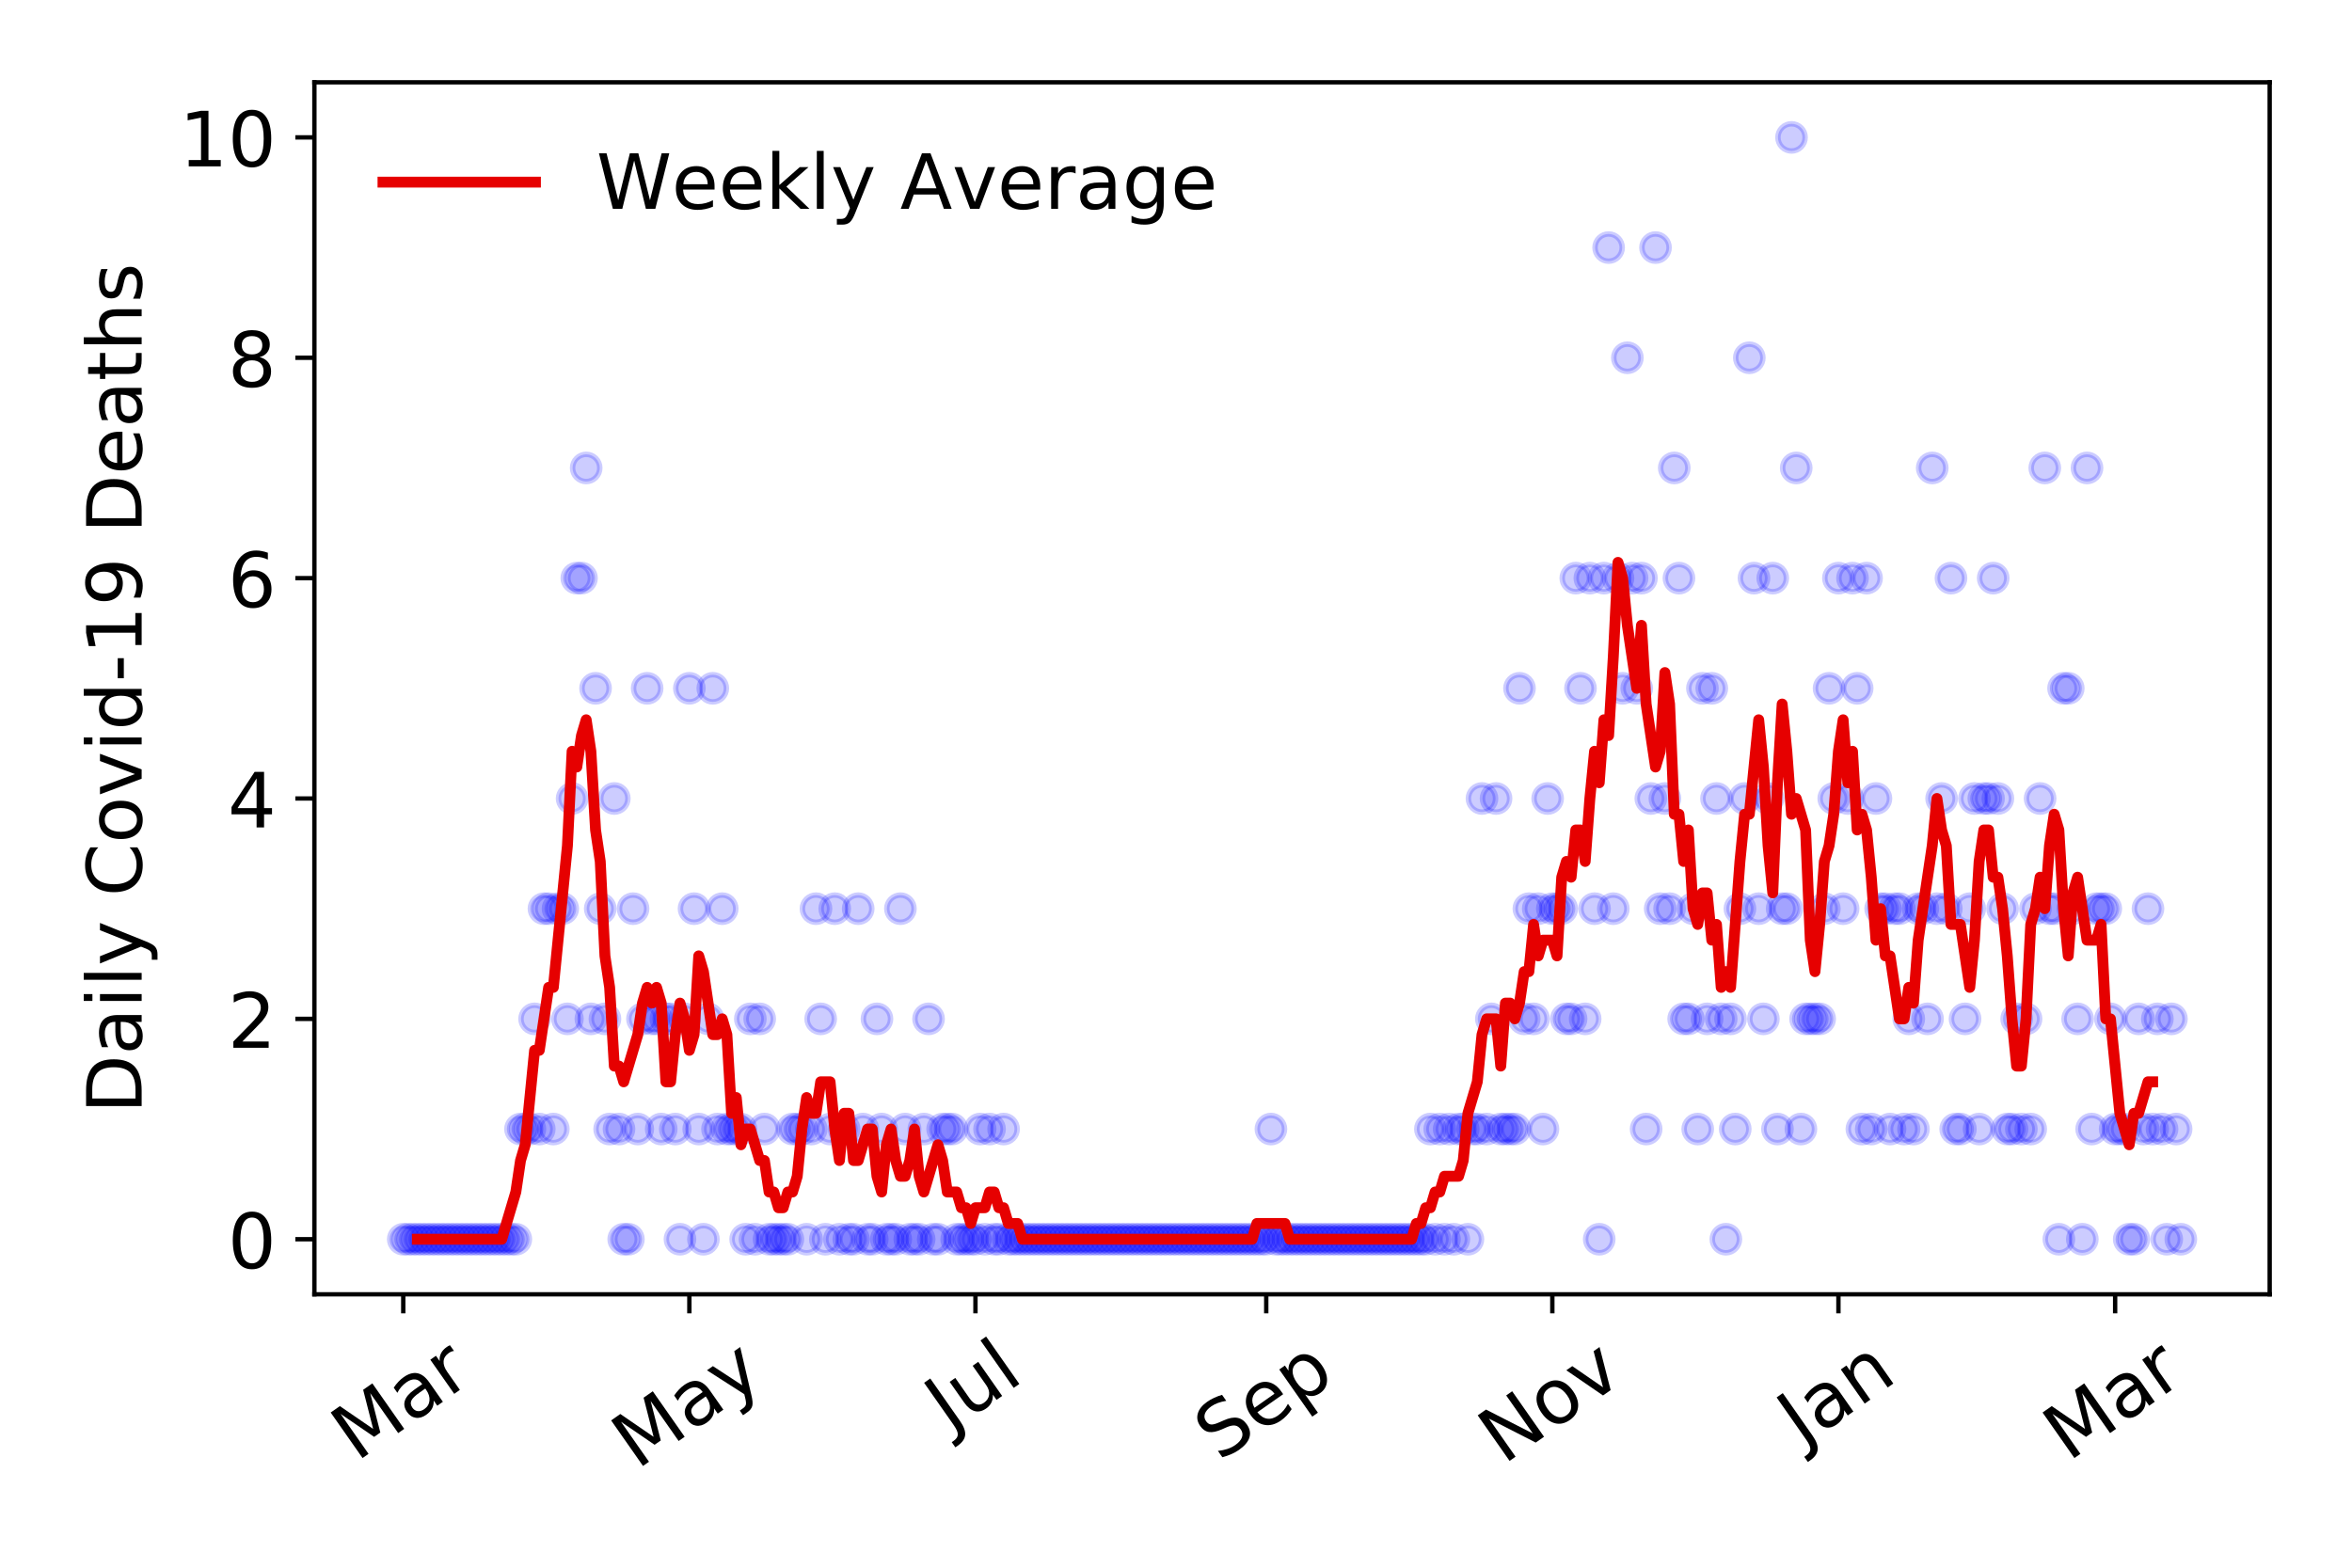 <?xml version="1.0" encoding="utf-8" standalone="no"?>
<!DOCTYPE svg PUBLIC "-//W3C//DTD SVG 1.1//EN"
  "http://www.w3.org/Graphics/SVG/1.1/DTD/svg11.dtd">
<!-- Created with matplotlib (https://matplotlib.org/) -->
<svg height="288pt" version="1.1" viewBox="0 0 432 288" width="432pt" xmlns="http://www.w3.org/2000/svg" xmlns:xlink="http://www.w3.org/1999/xlink">
 <defs>
  <style type="text/css">
*{stroke-linecap:butt;stroke-linejoin:round;}
  </style>
 </defs>
 <g id="figure_1">
  <g id="patch_1">
   <path d="M 0 288 
L 432 288 
L 432 0 
L 0 0 
z
" style="fill:#ffffff;"/>
  </g>
  <g id="axes_1">
   <g id="patch_2">
    <path d="M 57.745 237.778 
L 416.88 237.778 
L 416.88 15.12 
L 57.745 15.12 
z
" style="fill:#ffffff;"/>
   </g>
   <g id="matplotlib.axis_1">
    <g id="xtick_1">
     <g id="line2d_1">
      <defs>
       <path d="M 0 0 
L 0 3.5 
" id="m5b6b8e36f1" style="stroke:#000000;stroke-width:0.8;"/>
      </defs>
      <g>
       <use style="stroke:#000000;stroke-width:0.8;" x="74.069" xlink:href="#m5b6b8e36f1" y="237.778"/>
      </g>
     </g>
     <g id="text_1">
      <!-- Mar -->
      <defs>
       <path d="M 9.812 72.906 
L 24.516 72.906 
L 43.109 23.297 
L 61.812 72.906 
L 76.516 72.906 
L 76.516 0 
L 66.891 0 
L 66.891 64.016 
L 48.094 14.016 
L 38.188 14.016 
L 19.391 64.016 
L 19.391 0 
L 9.812 0 
z
" id="DejaVuSans-77"/>
       <path d="M 34.281 27.484 
Q 23.391 27.484 19.188 25 
Q 14.984 22.516 14.984 16.5 
Q 14.984 11.719 18.141 8.906 
Q 21.297 6.109 26.703 6.109 
Q 34.188 6.109 38.703 11.406 
Q 43.219 16.703 43.219 25.484 
L 43.219 27.484 
z
M 52.203 31.203 
L 52.203 0 
L 43.219 0 
L 43.219 8.297 
Q 40.141 3.328 35.547 0.953 
Q 30.953 -1.422 24.312 -1.422 
Q 15.922 -1.422 10.953 3.297 
Q 6 8.016 6 15.922 
Q 6 25.141 12.172 29.828 
Q 18.359 34.516 30.609 34.516 
L 43.219 34.516 
L 43.219 35.406 
Q 43.219 41.609 39.141 45 
Q 35.062 48.391 27.688 48.391 
Q 23 48.391 18.547 47.266 
Q 14.109 46.141 10.016 43.891 
L 10.016 52.203 
Q 14.938 54.109 19.578 55.047 
Q 24.219 56 28.609 56 
Q 40.484 56 46.344 49.844 
Q 52.203 43.703 52.203 31.203 
z
" id="DejaVuSans-97"/>
       <path d="M 41.109 46.297 
Q 39.594 47.172 37.812 47.578 
Q 36.031 48 33.891 48 
Q 26.266 48 22.188 43.047 
Q 18.109 38.094 18.109 28.812 
L 18.109 0 
L 9.078 0 
L 9.078 54.688 
L 18.109 54.688 
L 18.109 46.188 
Q 20.953 51.172 25.484 53.578 
Q 30.031 56 36.531 56 
Q 37.453 56 38.578 55.875 
Q 39.703 55.766 41.062 55.516 
z
" id="DejaVuSans-114"/>
      </defs>
      <g transform="translate(65.467 268.643)rotate(-35)scale(0.14 -0.14)">
       <use xlink:href="#DejaVuSans-77"/>
       <use x="86.279" xlink:href="#DejaVuSans-97"/>
       <use x="147.559" xlink:href="#DejaVuSans-114"/>
      </g>
     </g>
    </g>
    <g id="xtick_2">
     <g id="line2d_2">
      <g>
       <use style="stroke:#000000;stroke-width:0.8;" x="126.617" xlink:href="#m5b6b8e36f1" y="237.778"/>
      </g>
     </g>
     <g id="text_2">
      <!-- May -->
      <defs>
       <path d="M 32.172 -5.078 
Q 28.375 -14.844 24.75 -17.812 
Q 21.141 -20.797 15.094 -20.797 
L 7.906 -20.797 
L 7.906 -13.281 
L 13.188 -13.281 
Q 16.891 -13.281 18.938 -11.516 
Q 21 -9.766 23.484 -3.219 
L 25.094 0.875 
L 2.984 54.688 
L 12.5 54.688 
L 29.594 11.922 
L 46.688 54.688 
L 56.203 54.688 
z
" id="DejaVuSans-121"/>
      </defs>
      <g transform="translate(116.978 270.094)rotate(-35)scale(0.14 -0.14)">
       <use xlink:href="#DejaVuSans-77"/>
       <use x="86.279" xlink:href="#DejaVuSans-97"/>
       <use x="147.559" xlink:href="#DejaVuSans-121"/>
      </g>
     </g>
    </g>
    <g id="xtick_3">
     <g id="line2d_3">
      <g>
       <use style="stroke:#000000;stroke-width:0.8;" x="179.165" xlink:href="#m5b6b8e36f1" y="237.778"/>
      </g>
     </g>
     <g id="text_3">
      <!-- Jul -->
      <defs>
       <path d="M 9.812 72.906 
L 19.672 72.906 
L 19.672 5.078 
Q 19.672 -8.109 14.672 -14.062 
Q 9.672 -20.016 -1.422 -20.016 
L -5.172 -20.016 
L -5.172 -11.719 
L -2.094 -11.719 
Q 4.438 -11.719 7.125 -8.047 
Q 9.812 -4.391 9.812 5.078 
z
" id="DejaVuSans-74"/>
       <path d="M 8.5 21.578 
L 8.5 54.688 
L 17.484 54.688 
L 17.484 21.922 
Q 17.484 14.156 20.5 10.266 
Q 23.531 6.391 29.594 6.391 
Q 36.859 6.391 41.078 11.031 
Q 45.312 15.672 45.312 23.688 
L 45.312 54.688 
L 54.297 54.688 
L 54.297 0 
L 45.312 0 
L 45.312 8.406 
Q 42.047 3.422 37.719 1 
Q 33.406 -1.422 27.688 -1.422 
Q 18.266 -1.422 13.375 4.438 
Q 8.5 10.297 8.5 21.578 
z
M 31.109 56 
z
" id="DejaVuSans-117"/>
       <path d="M 9.422 75.984 
L 18.406 75.984 
L 18.406 0 
L 9.422 0 
z
" id="DejaVuSans-108"/>
      </defs>
      <g transform="translate(174.462 263.181)rotate(-35)scale(0.14 -0.14)">
       <use xlink:href="#DejaVuSans-74"/>
       <use x="29.492" xlink:href="#DejaVuSans-117"/>
       <use x="92.871" xlink:href="#DejaVuSans-108"/>
      </g>
     </g>
    </g>
    <g id="xtick_4">
     <g id="line2d_4">
      <g>
       <use style="stroke:#000000;stroke-width:0.8;" x="232.575" xlink:href="#m5b6b8e36f1" y="237.778"/>
      </g>
     </g>
     <g id="text_4">
      <!-- Sep -->
      <defs>
       <path d="M 53.516 70.516 
L 53.516 60.891 
Q 47.906 63.578 42.922 64.891 
Q 37.938 66.219 33.297 66.219 
Q 25.25 66.219 20.875 63.094 
Q 16.5 59.969 16.5 54.203 
Q 16.5 49.359 19.406 46.891 
Q 22.312 44.438 30.422 42.922 
L 36.375 41.703 
Q 47.406 39.594 52.656 34.297 
Q 57.906 29 57.906 20.125 
Q 57.906 9.516 50.797 4.047 
Q 43.703 -1.422 29.984 -1.422 
Q 24.812 -1.422 18.969 -0.25 
Q 13.141 0.922 6.891 3.219 
L 6.891 13.375 
Q 12.891 10.016 18.656 8.297 
Q 24.422 6.594 29.984 6.594 
Q 38.422 6.594 43.016 9.906 
Q 47.609 13.234 47.609 19.391 
Q 47.609 24.75 44.312 27.781 
Q 41.016 30.812 33.5 32.328 
L 27.484 33.5 
Q 16.453 35.688 11.516 40.375 
Q 6.594 45.062 6.594 53.422 
Q 6.594 63.094 13.406 68.656 
Q 20.219 74.219 32.172 74.219 
Q 37.312 74.219 42.625 73.281 
Q 47.953 72.359 53.516 70.516 
z
" id="DejaVuSans-83"/>
       <path d="M 56.203 29.594 
L 56.203 25.203 
L 14.891 25.203 
Q 15.484 15.922 20.484 11.062 
Q 25.484 6.203 34.422 6.203 
Q 39.594 6.203 44.453 7.469 
Q 49.312 8.734 54.109 11.281 
L 54.109 2.781 
Q 49.266 0.734 44.188 -0.344 
Q 39.109 -1.422 33.891 -1.422 
Q 20.797 -1.422 13.156 6.188 
Q 5.516 13.812 5.516 26.812 
Q 5.516 40.234 12.766 48.109 
Q 20.016 56 32.328 56 
Q 43.359 56 49.781 48.891 
Q 56.203 41.797 56.203 29.594 
z
M 47.219 32.234 
Q 47.125 39.594 43.094 43.984 
Q 39.062 48.391 32.422 48.391 
Q 24.906 48.391 20.391 44.141 
Q 15.875 39.891 15.188 32.172 
z
" id="DejaVuSans-101"/>
       <path d="M 18.109 8.203 
L 18.109 -20.797 
L 9.078 -20.797 
L 9.078 54.688 
L 18.109 54.688 
L 18.109 46.391 
Q 20.953 51.266 25.266 53.625 
Q 29.594 56 35.594 56 
Q 45.562 56 51.781 48.094 
Q 58.016 40.188 58.016 27.297 
Q 58.016 14.406 51.781 6.484 
Q 45.562 -1.422 35.594 -1.422 
Q 29.594 -1.422 25.266 0.953 
Q 20.953 3.328 18.109 8.203 
z
M 48.688 27.297 
Q 48.688 37.203 44.609 42.844 
Q 40.531 48.484 33.406 48.484 
Q 26.266 48.484 22.188 42.844 
Q 18.109 37.203 18.109 27.297 
Q 18.109 17.391 22.188 11.75 
Q 26.266 6.109 33.406 6.109 
Q 40.531 6.109 44.609 11.75 
Q 48.688 17.391 48.688 27.297 
z
" id="DejaVuSans-112"/>
      </defs>
      <g transform="translate(223.982 268.629)rotate(-35)scale(0.14 -0.14)">
       <use xlink:href="#DejaVuSans-83"/>
       <use x="63.477" xlink:href="#DejaVuSans-101"/>
       <use x="125" xlink:href="#DejaVuSans-112"/>
      </g>
     </g>
    </g>
    <g id="xtick_5">
     <g id="line2d_5">
      <g>
       <use style="stroke:#000000;stroke-width:0.8;" x="285.123" xlink:href="#m5b6b8e36f1" y="237.778"/>
      </g>
     </g>
     <g id="text_5">
      <!-- Nov -->
      <defs>
       <path d="M 9.812 72.906 
L 23.094 72.906 
L 55.422 11.922 
L 55.422 72.906 
L 64.984 72.906 
L 64.984 0 
L 51.703 0 
L 19.391 60.984 
L 19.391 0 
L 9.812 0 
z
" id="DejaVuSans-78"/>
       <path d="M 30.609 48.391 
Q 23.391 48.391 19.188 42.75 
Q 14.984 37.109 14.984 27.297 
Q 14.984 17.484 19.156 11.844 
Q 23.344 6.203 30.609 6.203 
Q 37.797 6.203 41.984 11.859 
Q 46.188 17.531 46.188 27.297 
Q 46.188 37.016 41.984 42.703 
Q 37.797 48.391 30.609 48.391 
z
M 30.609 56 
Q 42.328 56 49.016 48.375 
Q 55.719 40.766 55.719 27.297 
Q 55.719 13.875 49.016 6.219 
Q 42.328 -1.422 30.609 -1.422 
Q 18.844 -1.422 12.172 6.219 
Q 5.516 13.875 5.516 27.297 
Q 5.516 40.766 12.172 48.375 
Q 18.844 56 30.609 56 
z
" id="DejaVuSans-111"/>
       <path d="M 2.984 54.688 
L 12.5 54.688 
L 29.594 8.797 
L 46.688 54.688 
L 56.203 54.688 
L 35.688 0 
L 23.484 0 
z
" id="DejaVuSans-118"/>
      </defs>
      <g transform="translate(276.146 269.166)rotate(-35)scale(0.14 -0.14)">
       <use xlink:href="#DejaVuSans-78"/>
       <use x="74.805" xlink:href="#DejaVuSans-111"/>
       <use x="135.986" xlink:href="#DejaVuSans-118"/>
      </g>
     </g>
    </g>
    <g id="xtick_6">
     <g id="line2d_6">
      <g>
       <use style="stroke:#000000;stroke-width:0.8;" x="337.67" xlink:href="#m5b6b8e36f1" y="237.778"/>
      </g>
     </g>
     <g id="text_6">
      <!-- Jan -->
      <defs>
       <path d="M 54.891 33.016 
L 54.891 0 
L 45.906 0 
L 45.906 32.719 
Q 45.906 40.484 42.875 44.328 
Q 39.844 48.188 33.797 48.188 
Q 26.516 48.188 22.312 43.547 
Q 18.109 38.922 18.109 30.906 
L 18.109 0 
L 9.078 0 
L 9.078 54.688 
L 18.109 54.688 
L 18.109 46.188 
Q 21.344 51.125 25.703 53.562 
Q 30.078 56 35.797 56 
Q 45.219 56 50.047 50.172 
Q 54.891 44.344 54.891 33.016 
z
" id="DejaVuSans-110"/>
      </defs>
      <g transform="translate(331.047 265.871)rotate(-35)scale(0.14 -0.14)">
       <use xlink:href="#DejaVuSans-74"/>
       <use x="29.492" xlink:href="#DejaVuSans-97"/>
       <use x="90.771" xlink:href="#DejaVuSans-110"/>
      </g>
     </g>
    </g>
    <g id="xtick_7">
     <g id="line2d_7">
      <g>
       <use style="stroke:#000000;stroke-width:0.8;" x="388.495" xlink:href="#m5b6b8e36f1" y="237.778"/>
      </g>
     </g>
     <g id="text_7">
      <!-- Mar -->
      <g transform="translate(379.893 268.643)rotate(-35)scale(0.14 -0.14)">
       <use xlink:href="#DejaVuSans-77"/>
       <use x="86.279" xlink:href="#DejaVuSans-97"/>
       <use x="147.559" xlink:href="#DejaVuSans-114"/>
      </g>
     </g>
    </g>
   </g>
   <g id="matplotlib.axis_2">
    <g id="ytick_1">
     <g id="line2d_8">
      <defs>
       <path d="M 0 0 
L -3.5 0 
" id="me19b7ec2a0" style="stroke:#000000;stroke-width:0.8;"/>
      </defs>
      <g>
       <use style="stroke:#000000;stroke-width:0.8;" x="57.745" xlink:href="#me19b7ec2a0" y="227.657"/>
      </g>
     </g>
     <g id="text_8">
      <!-- 0 -->
      <defs>
       <path d="M 31.781 66.406 
Q 24.172 66.406 20.328 58.906 
Q 16.5 51.422 16.5 36.375 
Q 16.5 21.391 20.328 13.891 
Q 24.172 6.391 31.781 6.391 
Q 39.453 6.391 43.281 13.891 
Q 47.125 21.391 47.125 36.375 
Q 47.125 51.422 43.281 58.906 
Q 39.453 66.406 31.781 66.406 
z
M 31.781 74.219 
Q 44.047 74.219 50.516 64.516 
Q 56.984 54.828 56.984 36.375 
Q 56.984 17.969 50.516 8.266 
Q 44.047 -1.422 31.781 -1.422 
Q 19.531 -1.422 13.062 8.266 
Q 6.594 17.969 6.594 36.375 
Q 6.594 54.828 13.062 64.516 
Q 19.531 74.219 31.781 74.219 
z
" id="DejaVuSans-48"/>
      </defs>
      <g transform="translate(41.837 232.976)scale(0.14 -0.14)">
       <use xlink:href="#DejaVuSans-48"/>
      </g>
     </g>
    </g>
    <g id="ytick_2">
     <g id="line2d_9">
      <g>
       <use style="stroke:#000000;stroke-width:0.8;" x="57.745" xlink:href="#me19b7ec2a0" y="187.174"/>
      </g>
     </g>
     <g id="text_9">
      <!-- 2 -->
      <defs>
       <path d="M 19.188 8.297 
L 53.609 8.297 
L 53.609 0 
L 7.328 0 
L 7.328 8.297 
Q 12.938 14.109 22.625 23.891 
Q 32.328 33.688 34.812 36.531 
Q 39.547 41.844 41.422 45.531 
Q 43.312 49.219 43.312 52.781 
Q 43.312 58.594 39.234 62.25 
Q 35.156 65.922 28.609 65.922 
Q 23.969 65.922 18.812 64.312 
Q 13.672 62.703 7.812 59.422 
L 7.812 69.391 
Q 13.766 71.781 18.938 73 
Q 24.125 74.219 28.422 74.219 
Q 39.75 74.219 46.484 68.547 
Q 53.219 62.891 53.219 53.422 
Q 53.219 48.922 51.531 44.891 
Q 49.859 40.875 45.406 35.406 
Q 44.188 33.984 37.641 27.219 
Q 31.109 20.453 19.188 8.297 
z
" id="DejaVuSans-50"/>
      </defs>
      <g transform="translate(41.837 192.493)scale(0.14 -0.14)">
       <use xlink:href="#DejaVuSans-50"/>
      </g>
     </g>
    </g>
    <g id="ytick_3">
     <g id="line2d_10">
      <g>
       <use style="stroke:#000000;stroke-width:0.8;" x="57.745" xlink:href="#me19b7ec2a0" y="146.691"/>
      </g>
     </g>
     <g id="text_10">
      <!-- 4 -->
      <defs>
       <path d="M 37.797 64.312 
L 12.891 25.391 
L 37.797 25.391 
z
M 35.203 72.906 
L 47.609 72.906 
L 47.609 25.391 
L 58.016 25.391 
L 58.016 17.188 
L 47.609 17.188 
L 47.609 0 
L 37.797 0 
L 37.797 17.188 
L 4.891 17.188 
L 4.891 26.703 
z
" id="DejaVuSans-52"/>
      </defs>
      <g transform="translate(41.837 152.01)scale(0.14 -0.14)">
       <use xlink:href="#DejaVuSans-52"/>
      </g>
     </g>
    </g>
    <g id="ytick_4">
     <g id="line2d_11">
      <g>
       <use style="stroke:#000000;stroke-width:0.8;" x="57.745" xlink:href="#me19b7ec2a0" y="106.207"/>
      </g>
     </g>
     <g id="text_11">
      <!-- 6 -->
      <defs>
       <path d="M 33.016 40.375 
Q 26.375 40.375 22.484 35.828 
Q 18.609 31.297 18.609 23.391 
Q 18.609 15.531 22.484 10.953 
Q 26.375 6.391 33.016 6.391 
Q 39.656 6.391 43.531 10.953 
Q 47.406 15.531 47.406 23.391 
Q 47.406 31.297 43.531 35.828 
Q 39.656 40.375 33.016 40.375 
z
M 52.594 71.297 
L 52.594 62.312 
Q 48.875 64.062 45.094 64.984 
Q 41.312 65.922 37.594 65.922 
Q 27.828 65.922 22.672 59.328 
Q 17.531 52.734 16.797 39.406 
Q 19.672 43.656 24.016 45.922 
Q 28.375 48.188 33.594 48.188 
Q 44.578 48.188 50.953 41.516 
Q 57.328 34.859 57.328 23.391 
Q 57.328 12.156 50.688 5.359 
Q 44.047 -1.422 33.016 -1.422 
Q 20.359 -1.422 13.672 8.266 
Q 6.984 17.969 6.984 36.375 
Q 6.984 53.656 15.188 63.938 
Q 23.391 74.219 37.203 74.219 
Q 40.922 74.219 44.703 73.484 
Q 48.484 72.75 52.594 71.297 
z
" id="DejaVuSans-54"/>
      </defs>
      <g transform="translate(41.837 111.526)scale(0.14 -0.14)">
       <use xlink:href="#DejaVuSans-54"/>
      </g>
     </g>
    </g>
    <g id="ytick_5">
     <g id="line2d_12">
      <g>
       <use style="stroke:#000000;stroke-width:0.8;" x="57.745" xlink:href="#me19b7ec2a0" y="65.724"/>
      </g>
     </g>
     <g id="text_12">
      <!-- 8 -->
      <defs>
       <path d="M 31.781 34.625 
Q 24.75 34.625 20.719 30.859 
Q 16.703 27.094 16.703 20.516 
Q 16.703 13.922 20.719 10.156 
Q 24.75 6.391 31.781 6.391 
Q 38.812 6.391 42.859 10.172 
Q 46.922 13.969 46.922 20.516 
Q 46.922 27.094 42.891 30.859 
Q 38.875 34.625 31.781 34.625 
z
M 21.922 38.812 
Q 15.578 40.375 12.031 44.719 
Q 8.5 49.078 8.5 55.328 
Q 8.5 64.062 14.719 69.141 
Q 20.953 74.219 31.781 74.219 
Q 42.672 74.219 48.875 69.141 
Q 55.078 64.062 55.078 55.328 
Q 55.078 49.078 51.531 44.719 
Q 48 40.375 41.703 38.812 
Q 48.828 37.156 52.797 32.312 
Q 56.781 27.484 56.781 20.516 
Q 56.781 9.906 50.312 4.234 
Q 43.844 -1.422 31.781 -1.422 
Q 19.734 -1.422 13.25 4.234 
Q 6.781 9.906 6.781 20.516 
Q 6.781 27.484 10.781 32.312 
Q 14.797 37.156 21.922 38.812 
z
M 18.312 54.391 
Q 18.312 48.734 21.844 45.562 
Q 25.391 42.391 31.781 42.391 
Q 38.141 42.391 41.719 45.562 
Q 45.312 48.734 45.312 54.391 
Q 45.312 60.062 41.719 63.234 
Q 38.141 66.406 31.781 66.406 
Q 25.391 66.406 21.844 63.234 
Q 18.312 60.062 18.312 54.391 
z
" id="DejaVuSans-56"/>
      </defs>
      <g transform="translate(41.837 71.043)scale(0.14 -0.14)">
       <use xlink:href="#DejaVuSans-56"/>
      </g>
     </g>
    </g>
    <g id="ytick_6">
     <g id="line2d_13">
      <g>
       <use style="stroke:#000000;stroke-width:0.8;" x="57.745" xlink:href="#me19b7ec2a0" y="25.241"/>
      </g>
     </g>
     <g id="text_13">
      <!-- 10 -->
      <defs>
       <path d="M 12.406 8.297 
L 28.516 8.297 
L 28.516 63.922 
L 10.984 60.406 
L 10.984 69.391 
L 28.422 72.906 
L 38.281 72.906 
L 38.281 8.297 
L 54.391 8.297 
L 54.391 0 
L 12.406 0 
z
" id="DejaVuSans-49"/>
      </defs>
      <g transform="translate(32.93 30.56)scale(0.14 -0.14)">
       <use xlink:href="#DejaVuSans-49"/>
       <use x="63.623" xlink:href="#DejaVuSans-48"/>
      </g>
     </g>
    </g>
    <g id="text_14">
     <!-- Daily Covid-19 Deaths -->
     <defs>
      <path d="M 19.672 64.797 
L 19.672 8.109 
L 31.594 8.109 
Q 46.688 8.109 53.688 14.938 
Q 60.688 21.781 60.688 36.531 
Q 60.688 51.172 53.688 57.984 
Q 46.688 64.797 31.594 64.797 
z
M 9.812 72.906 
L 30.078 72.906 
Q 51.266 72.906 61.172 64.094 
Q 71.094 55.281 71.094 36.531 
Q 71.094 17.672 61.125 8.828 
Q 51.172 0 30.078 0 
L 9.812 0 
z
" id="DejaVuSans-68"/>
      <path d="M 9.422 54.688 
L 18.406 54.688 
L 18.406 0 
L 9.422 0 
z
M 9.422 75.984 
L 18.406 75.984 
L 18.406 64.594 
L 9.422 64.594 
z
" id="DejaVuSans-105"/>
      <path id="DejaVuSans-32"/>
      <path d="M 64.406 67.281 
L 64.406 56.891 
Q 59.422 61.531 53.781 63.812 
Q 48.141 66.109 41.797 66.109 
Q 29.297 66.109 22.656 58.469 
Q 16.016 50.828 16.016 36.375 
Q 16.016 21.969 22.656 14.328 
Q 29.297 6.688 41.797 6.688 
Q 48.141 6.688 53.781 8.984 
Q 59.422 11.281 64.406 15.922 
L 64.406 5.609 
Q 59.234 2.094 53.438 0.328 
Q 47.656 -1.422 41.219 -1.422 
Q 24.656 -1.422 15.125 8.703 
Q 5.609 18.844 5.609 36.375 
Q 5.609 53.953 15.125 64.078 
Q 24.656 74.219 41.219 74.219 
Q 47.75 74.219 53.531 72.484 
Q 59.328 70.75 64.406 67.281 
z
" id="DejaVuSans-67"/>
      <path d="M 45.406 46.391 
L 45.406 75.984 
L 54.391 75.984 
L 54.391 0 
L 45.406 0 
L 45.406 8.203 
Q 42.578 3.328 38.25 0.953 
Q 33.938 -1.422 27.875 -1.422 
Q 17.969 -1.422 11.734 6.484 
Q 5.516 14.406 5.516 27.297 
Q 5.516 40.188 11.734 48.094 
Q 17.969 56 27.875 56 
Q 33.938 56 38.25 53.625 
Q 42.578 51.266 45.406 46.391 
z
M 14.797 27.297 
Q 14.797 17.391 18.875 11.75 
Q 22.953 6.109 30.078 6.109 
Q 37.203 6.109 41.297 11.75 
Q 45.406 17.391 45.406 27.297 
Q 45.406 37.203 41.297 42.844 
Q 37.203 48.484 30.078 48.484 
Q 22.953 48.484 18.875 42.844 
Q 14.797 37.203 14.797 27.297 
z
" id="DejaVuSans-100"/>
      <path d="M 4.891 31.391 
L 31.203 31.391 
L 31.203 23.391 
L 4.891 23.391 
z
" id="DejaVuSans-45"/>
      <path d="M 10.984 1.516 
L 10.984 10.5 
Q 14.703 8.734 18.5 7.812 
Q 22.312 6.891 25.984 6.891 
Q 35.75 6.891 40.891 13.453 
Q 46.047 20.016 46.781 33.406 
Q 43.953 29.203 39.594 26.953 
Q 35.25 24.703 29.984 24.703 
Q 19.047 24.703 12.672 31.312 
Q 6.297 37.938 6.297 49.422 
Q 6.297 60.641 12.938 67.422 
Q 19.578 74.219 30.609 74.219 
Q 43.266 74.219 49.922 64.516 
Q 56.594 54.828 56.594 36.375 
Q 56.594 19.141 48.406 8.859 
Q 40.234 -1.422 26.422 -1.422 
Q 22.703 -1.422 18.891 -0.688 
Q 15.094 0.047 10.984 1.516 
z
M 30.609 32.422 
Q 37.25 32.422 41.125 36.953 
Q 45.016 41.5 45.016 49.422 
Q 45.016 57.281 41.125 61.844 
Q 37.25 66.406 30.609 66.406 
Q 23.969 66.406 20.094 61.844 
Q 16.219 57.281 16.219 49.422 
Q 16.219 41.5 20.094 36.953 
Q 23.969 32.422 30.609 32.422 
z
" id="DejaVuSans-57"/>
      <path d="M 18.312 70.219 
L 18.312 54.688 
L 36.812 54.688 
L 36.812 47.703 
L 18.312 47.703 
L 18.312 18.016 
Q 18.312 11.328 20.141 9.422 
Q 21.969 7.516 27.594 7.516 
L 36.812 7.516 
L 36.812 0 
L 27.594 0 
Q 17.188 0 13.234 3.875 
Q 9.281 7.766 9.281 18.016 
L 9.281 47.703 
L 2.688 47.703 
L 2.688 54.688 
L 9.281 54.688 
L 9.281 70.219 
z
" id="DejaVuSans-116"/>
      <path d="M 54.891 33.016 
L 54.891 0 
L 45.906 0 
L 45.906 32.719 
Q 45.906 40.484 42.875 44.328 
Q 39.844 48.188 33.797 48.188 
Q 26.516 48.188 22.312 43.547 
Q 18.109 38.922 18.109 30.906 
L 18.109 0 
L 9.078 0 
L 9.078 75.984 
L 18.109 75.984 
L 18.109 46.188 
Q 21.344 51.125 25.703 53.562 
Q 30.078 56 35.797 56 
Q 45.219 56 50.047 50.172 
Q 54.891 44.344 54.891 33.016 
z
" id="DejaVuSans-104"/>
      <path d="M 44.281 53.078 
L 44.281 44.578 
Q 40.484 46.531 36.375 47.5 
Q 32.281 48.484 27.875 48.484 
Q 21.188 48.484 17.844 46.438 
Q 14.5 44.391 14.5 40.281 
Q 14.5 37.156 16.891 35.375 
Q 19.281 33.594 26.516 31.984 
L 29.594 31.297 
Q 39.156 29.25 43.188 25.516 
Q 47.219 21.781 47.219 15.094 
Q 47.219 7.469 41.188 3.016 
Q 35.156 -1.422 24.609 -1.422 
Q 20.219 -1.422 15.453 -0.562 
Q 10.688 0.297 5.422 2 
L 5.422 11.281 
Q 10.406 8.688 15.234 7.391 
Q 20.062 6.109 24.812 6.109 
Q 31.156 6.109 34.562 8.281 
Q 37.984 10.453 37.984 14.406 
Q 37.984 18.062 35.516 20.016 
Q 33.062 21.969 24.703 23.781 
L 21.578 24.516 
Q 13.234 26.266 9.516 29.906 
Q 5.812 33.547 5.812 39.891 
Q 5.812 47.609 11.281 51.797 
Q 16.75 56 26.812 56 
Q 31.781 56 36.172 55.266 
Q 40.578 54.547 44.281 53.078 
z
" id="DejaVuSans-115"/>
     </defs>
     <g transform="translate(26.018 204.56)rotate(-90)scale(0.14 -0.14)">
      <use xlink:href="#DejaVuSans-68"/>
      <use x="77.002" xlink:href="#DejaVuSans-97"/>
      <use x="138.281" xlink:href="#DejaVuSans-105"/>
      <use x="166.064" xlink:href="#DejaVuSans-108"/>
      <use x="193.848" xlink:href="#DejaVuSans-121"/>
      <use x="253.027" xlink:href="#DejaVuSans-32"/>
      <use x="284.814" xlink:href="#DejaVuSans-67"/>
      <use x="354.639" xlink:href="#DejaVuSans-111"/>
      <use x="415.82" xlink:href="#DejaVuSans-118"/>
      <use x="475" xlink:href="#DejaVuSans-105"/>
      <use x="502.783" xlink:href="#DejaVuSans-100"/>
      <use x="566.26" xlink:href="#DejaVuSans-45"/>
      <use x="602.344" xlink:href="#DejaVuSans-49"/>
      <use x="665.967" xlink:href="#DejaVuSans-57"/>
      <use x="729.59" xlink:href="#DejaVuSans-32"/>
      <use x="761.377" xlink:href="#DejaVuSans-68"/>
      <use x="838.379" xlink:href="#DejaVuSans-101"/>
      <use x="899.902" xlink:href="#DejaVuSans-97"/>
      <use x="961.182" xlink:href="#DejaVuSans-116"/>
      <use x="1000.391" xlink:href="#DejaVuSans-104"/>
      <use x="1063.77" xlink:href="#DejaVuSans-115"/>
     </g>
    </g>
   </g>
   <g id="line2d_14">
    <defs>
     <path d="M 0 2.5 
C 0.663 2.5 1.299 2.237 1.768 1.768 
C 2.237 1.299 2.5 0.663 2.5 0 
C 2.5 -0.663 2.237 -1.299 1.768 -1.768 
C 1.299 -2.237 0.663 -2.5 0 -2.5 
C -0.663 -2.5 -1.299 -2.237 -1.768 -1.768 
C -2.237 -1.299 -2.5 -0.663 -2.5 0 
C -2.5 0.663 -2.237 1.299 -1.768 1.768 
C -1.299 2.237 -0.663 2.5 0 2.5 
z
" id="m2dba0a1b39" style="stroke:#0000ff;stroke-opacity:0.2;"/>
    </defs>
    <g clip-path="url(#p68b7292bd3)">
     <use style="fill:#0000ff;fill-opacity:0.2;stroke:#0000ff;stroke-opacity:0.2;" x="74.069" xlink:href="#m2dba0a1b39" y="227.657"/>
     <use style="fill:#0000ff;fill-opacity:0.2;stroke:#0000ff;stroke-opacity:0.2;" x="74.931" xlink:href="#m2dba0a1b39" y="227.657"/>
     <use style="fill:#0000ff;fill-opacity:0.2;stroke:#0000ff;stroke-opacity:0.2;" x="75.792" xlink:href="#m2dba0a1b39" y="227.657"/>
     <use style="fill:#0000ff;fill-opacity:0.2;stroke:#0000ff;stroke-opacity:0.2;" x="76.654" xlink:href="#m2dba0a1b39" y="227.657"/>
     <use style="fill:#0000ff;fill-opacity:0.2;stroke:#0000ff;stroke-opacity:0.2;" x="77.515" xlink:href="#m2dba0a1b39" y="227.657"/>
     <use style="fill:#0000ff;fill-opacity:0.2;stroke:#0000ff;stroke-opacity:0.2;" x="78.377" xlink:href="#m2dba0a1b39" y="227.657"/>
     <use style="fill:#0000ff;fill-opacity:0.2;stroke:#0000ff;stroke-opacity:0.2;" x="79.238" xlink:href="#m2dba0a1b39" y="227.657"/>
     <use style="fill:#0000ff;fill-opacity:0.2;stroke:#0000ff;stroke-opacity:0.2;" x="80.099" xlink:href="#m2dba0a1b39" y="227.657"/>
     <use style="fill:#0000ff;fill-opacity:0.2;stroke:#0000ff;stroke-opacity:0.2;" x="80.961" xlink:href="#m2dba0a1b39" y="227.657"/>
     <use style="fill:#0000ff;fill-opacity:0.2;stroke:#0000ff;stroke-opacity:0.2;" x="81.822" xlink:href="#m2dba0a1b39" y="227.657"/>
     <use style="fill:#0000ff;fill-opacity:0.2;stroke:#0000ff;stroke-opacity:0.2;" x="82.684" xlink:href="#m2dba0a1b39" y="227.657"/>
     <use style="fill:#0000ff;fill-opacity:0.2;stroke:#0000ff;stroke-opacity:0.2;" x="83.545" xlink:href="#m2dba0a1b39" y="227.657"/>
     <use style="fill:#0000ff;fill-opacity:0.2;stroke:#0000ff;stroke-opacity:0.2;" x="84.407" xlink:href="#m2dba0a1b39" y="227.657"/>
     <use style="fill:#0000ff;fill-opacity:0.2;stroke:#0000ff;stroke-opacity:0.2;" x="85.268" xlink:href="#m2dba0a1b39" y="227.657"/>
     <use style="fill:#0000ff;fill-opacity:0.2;stroke:#0000ff;stroke-opacity:0.2;" x="86.129" xlink:href="#m2dba0a1b39" y="227.657"/>
     <use style="fill:#0000ff;fill-opacity:0.2;stroke:#0000ff;stroke-opacity:0.2;" x="86.991" xlink:href="#m2dba0a1b39" y="227.657"/>
     <use style="fill:#0000ff;fill-opacity:0.2;stroke:#0000ff;stroke-opacity:0.2;" x="87.852" xlink:href="#m2dba0a1b39" y="227.657"/>
     <use style="fill:#0000ff;fill-opacity:0.2;stroke:#0000ff;stroke-opacity:0.2;" x="88.714" xlink:href="#m2dba0a1b39" y="227.657"/>
     <use style="fill:#0000ff;fill-opacity:0.2;stroke:#0000ff;stroke-opacity:0.2;" x="89.575" xlink:href="#m2dba0a1b39" y="227.657"/>
     <use style="fill:#0000ff;fill-opacity:0.2;stroke:#0000ff;stroke-opacity:0.2;" x="90.437" xlink:href="#m2dba0a1b39" y="227.657"/>
     <use style="fill:#0000ff;fill-opacity:0.2;stroke:#0000ff;stroke-opacity:0.2;" x="91.298" xlink:href="#m2dba0a1b39" y="227.657"/>
     <use style="fill:#0000ff;fill-opacity:0.2;stroke:#0000ff;stroke-opacity:0.2;" x="92.16" xlink:href="#m2dba0a1b39" y="227.657"/>
     <use style="fill:#0000ff;fill-opacity:0.2;stroke:#0000ff;stroke-opacity:0.2;" x="93.021" xlink:href="#m2dba0a1b39" y="227.657"/>
     <use style="fill:#0000ff;fill-opacity:0.2;stroke:#0000ff;stroke-opacity:0.2;" x="93.882" xlink:href="#m2dba0a1b39" y="227.657"/>
     <use style="fill:#0000ff;fill-opacity:0.2;stroke:#0000ff;stroke-opacity:0.2;" x="94.744" xlink:href="#m2dba0a1b39" y="227.657"/>
     <use style="fill:#0000ff;fill-opacity:0.2;stroke:#0000ff;stroke-opacity:0.2;" x="95.605" xlink:href="#m2dba0a1b39" y="207.416"/>
     <use style="fill:#0000ff;fill-opacity:0.2;stroke:#0000ff;stroke-opacity:0.2;" x="96.467" xlink:href="#m2dba0a1b39" y="207.416"/>
     <use style="fill:#0000ff;fill-opacity:0.2;stroke:#0000ff;stroke-opacity:0.2;" x="97.328" xlink:href="#m2dba0a1b39" y="207.416"/>
     <use style="fill:#0000ff;fill-opacity:0.2;stroke:#0000ff;stroke-opacity:0.2;" x="98.19" xlink:href="#m2dba0a1b39" y="187.174"/>
     <use style="fill:#0000ff;fill-opacity:0.2;stroke:#0000ff;stroke-opacity:0.2;" x="99.051" xlink:href="#m2dba0a1b39" y="207.416"/>
     <use style="fill:#0000ff;fill-opacity:0.2;stroke:#0000ff;stroke-opacity:0.2;" x="99.913" xlink:href="#m2dba0a1b39" y="166.932"/>
     <use style="fill:#0000ff;fill-opacity:0.2;stroke:#0000ff;stroke-opacity:0.2;" x="100.774" xlink:href="#m2dba0a1b39" y="166.932"/>
     <use style="fill:#0000ff;fill-opacity:0.2;stroke:#0000ff;stroke-opacity:0.2;" x="101.635" xlink:href="#m2dba0a1b39" y="207.416"/>
     <use style="fill:#0000ff;fill-opacity:0.2;stroke:#0000ff;stroke-opacity:0.2;" x="102.497" xlink:href="#m2dba0a1b39" y="166.932"/>
     <use style="fill:#0000ff;fill-opacity:0.2;stroke:#0000ff;stroke-opacity:0.2;" x="103.358" xlink:href="#m2dba0a1b39" y="166.932"/>
     <use style="fill:#0000ff;fill-opacity:0.2;stroke:#0000ff;stroke-opacity:0.2;" x="104.22" xlink:href="#m2dba0a1b39" y="187.174"/>
     <use style="fill:#0000ff;fill-opacity:0.2;stroke:#0000ff;stroke-opacity:0.2;" x="105.081" xlink:href="#m2dba0a1b39" y="146.691"/>
     <use style="fill:#0000ff;fill-opacity:0.2;stroke:#0000ff;stroke-opacity:0.2;" x="105.943" xlink:href="#m2dba0a1b39" y="106.207"/>
     <use style="fill:#0000ff;fill-opacity:0.2;stroke:#0000ff;stroke-opacity:0.2;" x="106.804" xlink:href="#m2dba0a1b39" y="106.207"/>
     <use style="fill:#0000ff;fill-opacity:0.2;stroke:#0000ff;stroke-opacity:0.2;" x="107.666" xlink:href="#m2dba0a1b39" y="85.966"/>
     <use style="fill:#0000ff;fill-opacity:0.2;stroke:#0000ff;stroke-opacity:0.2;" x="108.527" xlink:href="#m2dba0a1b39" y="187.174"/>
     <use style="fill:#0000ff;fill-opacity:0.2;stroke:#0000ff;stroke-opacity:0.2;" x="109.388" xlink:href="#m2dba0a1b39" y="126.449"/>
     <use style="fill:#0000ff;fill-opacity:0.2;stroke:#0000ff;stroke-opacity:0.2;" x="110.25" xlink:href="#m2dba0a1b39" y="166.932"/>
     <use style="fill:#0000ff;fill-opacity:0.2;stroke:#0000ff;stroke-opacity:0.2;" x="111.111" xlink:href="#m2dba0a1b39" y="187.174"/>
     <use style="fill:#0000ff;fill-opacity:0.2;stroke:#0000ff;stroke-opacity:0.2;" x="111.973" xlink:href="#m2dba0a1b39" y="207.416"/>
     <use style="fill:#0000ff;fill-opacity:0.2;stroke:#0000ff;stroke-opacity:0.2;" x="112.834" xlink:href="#m2dba0a1b39" y="146.691"/>
     <use style="fill:#0000ff;fill-opacity:0.2;stroke:#0000ff;stroke-opacity:0.2;" x="113.696" xlink:href="#m2dba0a1b39" y="207.416"/>
     <use style="fill:#0000ff;fill-opacity:0.2;stroke:#0000ff;stroke-opacity:0.2;" x="114.557" xlink:href="#m2dba0a1b39" y="227.657"/>
     <use style="fill:#0000ff;fill-opacity:0.2;stroke:#0000ff;stroke-opacity:0.2;" x="115.419" xlink:href="#m2dba0a1b39" y="227.657"/>
     <use style="fill:#0000ff;fill-opacity:0.2;stroke:#0000ff;stroke-opacity:0.2;" x="116.28" xlink:href="#m2dba0a1b39" y="166.932"/>
     <use style="fill:#0000ff;fill-opacity:0.2;stroke:#0000ff;stroke-opacity:0.2;" x="117.141" xlink:href="#m2dba0a1b39" y="207.416"/>
     <use style="fill:#0000ff;fill-opacity:0.2;stroke:#0000ff;stroke-opacity:0.2;" x="118.003" xlink:href="#m2dba0a1b39" y="187.174"/>
     <use style="fill:#0000ff;fill-opacity:0.2;stroke:#0000ff;stroke-opacity:0.2;" x="118.864" xlink:href="#m2dba0a1b39" y="126.449"/>
     <use style="fill:#0000ff;fill-opacity:0.2;stroke:#0000ff;stroke-opacity:0.2;" x="119.726" xlink:href="#m2dba0a1b39" y="187.174"/>
     <use style="fill:#0000ff;fill-opacity:0.2;stroke:#0000ff;stroke-opacity:0.2;" x="120.587" xlink:href="#m2dba0a1b39" y="187.174"/>
     <use style="fill:#0000ff;fill-opacity:0.2;stroke:#0000ff;stroke-opacity:0.2;" x="121.449" xlink:href="#m2dba0a1b39" y="207.416"/>
     <use style="fill:#0000ff;fill-opacity:0.2;stroke:#0000ff;stroke-opacity:0.2;" x="122.31" xlink:href="#m2dba0a1b39" y="187.174"/>
     <use style="fill:#0000ff;fill-opacity:0.2;stroke:#0000ff;stroke-opacity:0.2;" x="123.171" xlink:href="#m2dba0a1b39" y="187.174"/>
     <use style="fill:#0000ff;fill-opacity:0.2;stroke:#0000ff;stroke-opacity:0.2;" x="124.033" xlink:href="#m2dba0a1b39" y="207.416"/>
     <use style="fill:#0000ff;fill-opacity:0.2;stroke:#0000ff;stroke-opacity:0.2;" x="124.894" xlink:href="#m2dba0a1b39" y="227.657"/>
     <use style="fill:#0000ff;fill-opacity:0.2;stroke:#0000ff;stroke-opacity:0.2;" x="125.756" xlink:href="#m2dba0a1b39" y="187.174"/>
     <use style="fill:#0000ff;fill-opacity:0.2;stroke:#0000ff;stroke-opacity:0.2;" x="126.617" xlink:href="#m2dba0a1b39" y="126.449"/>
     <use style="fill:#0000ff;fill-opacity:0.2;stroke:#0000ff;stroke-opacity:0.2;" x="127.479" xlink:href="#m2dba0a1b39" y="166.932"/>
     <use style="fill:#0000ff;fill-opacity:0.2;stroke:#0000ff;stroke-opacity:0.2;" x="128.34" xlink:href="#m2dba0a1b39" y="207.416"/>
     <use style="fill:#0000ff;fill-opacity:0.2;stroke:#0000ff;stroke-opacity:0.2;" x="129.202" xlink:href="#m2dba0a1b39" y="227.657"/>
     <use style="fill:#0000ff;fill-opacity:0.2;stroke:#0000ff;stroke-opacity:0.2;" x="130.063" xlink:href="#m2dba0a1b39" y="187.174"/>
     <use style="fill:#0000ff;fill-opacity:0.2;stroke:#0000ff;stroke-opacity:0.2;" x="130.924" xlink:href="#m2dba0a1b39" y="126.449"/>
     <use style="fill:#0000ff;fill-opacity:0.2;stroke:#0000ff;stroke-opacity:0.2;" x="131.786" xlink:href="#m2dba0a1b39" y="207.416"/>
     <use style="fill:#0000ff;fill-opacity:0.2;stroke:#0000ff;stroke-opacity:0.2;" x="132.647" xlink:href="#m2dba0a1b39" y="166.932"/>
     <use style="fill:#0000ff;fill-opacity:0.2;stroke:#0000ff;stroke-opacity:0.2;" x="133.509" xlink:href="#m2dba0a1b39" y="207.416"/>
     <use style="fill:#0000ff;fill-opacity:0.2;stroke:#0000ff;stroke-opacity:0.2;" x="134.37" xlink:href="#m2dba0a1b39" y="207.416"/>
     <use style="fill:#0000ff;fill-opacity:0.2;stroke:#0000ff;stroke-opacity:0.2;" x="135.232" xlink:href="#m2dba0a1b39" y="207.416"/>
     <use style="fill:#0000ff;fill-opacity:0.2;stroke:#0000ff;stroke-opacity:0.2;" x="136.093" xlink:href="#m2dba0a1b39" y="207.416"/>
     <use style="fill:#0000ff;fill-opacity:0.2;stroke:#0000ff;stroke-opacity:0.2;" x="136.955" xlink:href="#m2dba0a1b39" y="227.657"/>
     <use style="fill:#0000ff;fill-opacity:0.2;stroke:#0000ff;stroke-opacity:0.2;" x="137.816" xlink:href="#m2dba0a1b39" y="187.174"/>
     <use style="fill:#0000ff;fill-opacity:0.2;stroke:#0000ff;stroke-opacity:0.2;" x="138.677" xlink:href="#m2dba0a1b39" y="227.657"/>
     <use style="fill:#0000ff;fill-opacity:0.2;stroke:#0000ff;stroke-opacity:0.2;" x="139.539" xlink:href="#m2dba0a1b39" y="187.174"/>
     <use style="fill:#0000ff;fill-opacity:0.2;stroke:#0000ff;stroke-opacity:0.2;" x="140.4" xlink:href="#m2dba0a1b39" y="207.416"/>
     <use style="fill:#0000ff;fill-opacity:0.2;stroke:#0000ff;stroke-opacity:0.2;" x="141.262" xlink:href="#m2dba0a1b39" y="227.657"/>
     <use style="fill:#0000ff;fill-opacity:0.2;stroke:#0000ff;stroke-opacity:0.2;" x="142.123" xlink:href="#m2dba0a1b39" y="227.657"/>
     <use style="fill:#0000ff;fill-opacity:0.2;stroke:#0000ff;stroke-opacity:0.2;" x="142.985" xlink:href="#m2dba0a1b39" y="227.657"/>
     <use style="fill:#0000ff;fill-opacity:0.2;stroke:#0000ff;stroke-opacity:0.2;" x="143.846" xlink:href="#m2dba0a1b39" y="227.657"/>
     <use style="fill:#0000ff;fill-opacity:0.2;stroke:#0000ff;stroke-opacity:0.2;" x="144.708" xlink:href="#m2dba0a1b39" y="227.657"/>
     <use style="fill:#0000ff;fill-opacity:0.2;stroke:#0000ff;stroke-opacity:0.2;" x="145.569" xlink:href="#m2dba0a1b39" y="207.416"/>
     <use style="fill:#0000ff;fill-opacity:0.2;stroke:#0000ff;stroke-opacity:0.2;" x="146.43" xlink:href="#m2dba0a1b39" y="207.416"/>
     <use style="fill:#0000ff;fill-opacity:0.2;stroke:#0000ff;stroke-opacity:0.2;" x="147.292" xlink:href="#m2dba0a1b39" y="207.416"/>
     <use style="fill:#0000ff;fill-opacity:0.2;stroke:#0000ff;stroke-opacity:0.2;" x="148.153" xlink:href="#m2dba0a1b39" y="227.657"/>
     <use style="fill:#0000ff;fill-opacity:0.2;stroke:#0000ff;stroke-opacity:0.2;" x="149.015" xlink:href="#m2dba0a1b39" y="207.416"/>
     <use style="fill:#0000ff;fill-opacity:0.2;stroke:#0000ff;stroke-opacity:0.2;" x="149.876" xlink:href="#m2dba0a1b39" y="166.932"/>
     <use style="fill:#0000ff;fill-opacity:0.2;stroke:#0000ff;stroke-opacity:0.2;" x="150.738" xlink:href="#m2dba0a1b39" y="187.174"/>
     <use style="fill:#0000ff;fill-opacity:0.2;stroke:#0000ff;stroke-opacity:0.2;" x="151.599" xlink:href="#m2dba0a1b39" y="227.657"/>
     <use style="fill:#0000ff;fill-opacity:0.2;stroke:#0000ff;stroke-opacity:0.2;" x="152.461" xlink:href="#m2dba0a1b39" y="207.416"/>
     <use style="fill:#0000ff;fill-opacity:0.2;stroke:#0000ff;stroke-opacity:0.2;" x="153.322" xlink:href="#m2dba0a1b39" y="166.932"/>
     <use style="fill:#0000ff;fill-opacity:0.2;stroke:#0000ff;stroke-opacity:0.2;" x="154.183" xlink:href="#m2dba0a1b39" y="227.657"/>
     <use style="fill:#0000ff;fill-opacity:0.2;stroke:#0000ff;stroke-opacity:0.2;" x="155.045" xlink:href="#m2dba0a1b39" y="207.416"/>
     <use style="fill:#0000ff;fill-opacity:0.2;stroke:#0000ff;stroke-opacity:0.2;" x="155.906" xlink:href="#m2dba0a1b39" y="227.657"/>
     <use style="fill:#0000ff;fill-opacity:0.2;stroke:#0000ff;stroke-opacity:0.2;" x="156.768" xlink:href="#m2dba0a1b39" y="227.657"/>
     <use style="fill:#0000ff;fill-opacity:0.2;stroke:#0000ff;stroke-opacity:0.2;" x="157.629" xlink:href="#m2dba0a1b39" y="166.932"/>
     <use style="fill:#0000ff;fill-opacity:0.2;stroke:#0000ff;stroke-opacity:0.2;" x="158.491" xlink:href="#m2dba0a1b39" y="207.416"/>
     <use style="fill:#0000ff;fill-opacity:0.2;stroke:#0000ff;stroke-opacity:0.2;" x="159.352" xlink:href="#m2dba0a1b39" y="227.657"/>
     <use style="fill:#0000ff;fill-opacity:0.2;stroke:#0000ff;stroke-opacity:0.2;" x="160.213" xlink:href="#m2dba0a1b39" y="227.657"/>
     <use style="fill:#0000ff;fill-opacity:0.2;stroke:#0000ff;stroke-opacity:0.2;" x="161.075" xlink:href="#m2dba0a1b39" y="187.174"/>
     <use style="fill:#0000ff;fill-opacity:0.2;stroke:#0000ff;stroke-opacity:0.2;" x="161.936" xlink:href="#m2dba0a1b39" y="207.416"/>
     <use style="fill:#0000ff;fill-opacity:0.2;stroke:#0000ff;stroke-opacity:0.2;" x="162.798" xlink:href="#m2dba0a1b39" y="227.657"/>
     <use style="fill:#0000ff;fill-opacity:0.2;stroke:#0000ff;stroke-opacity:0.2;" x="163.659" xlink:href="#m2dba0a1b39" y="227.657"/>
     <use style="fill:#0000ff;fill-opacity:0.2;stroke:#0000ff;stroke-opacity:0.2;" x="164.521" xlink:href="#m2dba0a1b39" y="227.657"/>
     <use style="fill:#0000ff;fill-opacity:0.2;stroke:#0000ff;stroke-opacity:0.2;" x="165.382" xlink:href="#m2dba0a1b39" y="166.932"/>
     <use style="fill:#0000ff;fill-opacity:0.2;stroke:#0000ff;stroke-opacity:0.2;" x="166.244" xlink:href="#m2dba0a1b39" y="207.416"/>
     <use style="fill:#0000ff;fill-opacity:0.2;stroke:#0000ff;stroke-opacity:0.2;" x="167.105" xlink:href="#m2dba0a1b39" y="227.657"/>
     <use style="fill:#0000ff;fill-opacity:0.2;stroke:#0000ff;stroke-opacity:0.2;" x="167.966" xlink:href="#m2dba0a1b39" y="227.657"/>
     <use style="fill:#0000ff;fill-opacity:0.2;stroke:#0000ff;stroke-opacity:0.2;" x="168.828" xlink:href="#m2dba0a1b39" y="227.657"/>
     <use style="fill:#0000ff;fill-opacity:0.2;stroke:#0000ff;stroke-opacity:0.2;" x="169.689" xlink:href="#m2dba0a1b39" y="207.416"/>
     <use style="fill:#0000ff;fill-opacity:0.2;stroke:#0000ff;stroke-opacity:0.2;" x="170.551" xlink:href="#m2dba0a1b39" y="187.174"/>
     <use style="fill:#0000ff;fill-opacity:0.2;stroke:#0000ff;stroke-opacity:0.2;" x="171.412" xlink:href="#m2dba0a1b39" y="227.657"/>
     <use style="fill:#0000ff;fill-opacity:0.2;stroke:#0000ff;stroke-opacity:0.2;" x="172.274" xlink:href="#m2dba0a1b39" y="227.657"/>
     <use style="fill:#0000ff;fill-opacity:0.2;stroke:#0000ff;stroke-opacity:0.2;" x="173.135" xlink:href="#m2dba0a1b39" y="207.416"/>
     <use style="fill:#0000ff;fill-opacity:0.2;stroke:#0000ff;stroke-opacity:0.2;" x="173.997" xlink:href="#m2dba0a1b39" y="207.416"/>
     <use style="fill:#0000ff;fill-opacity:0.2;stroke:#0000ff;stroke-opacity:0.2;" x="174.858" xlink:href="#m2dba0a1b39" y="207.416"/>
     <use style="fill:#0000ff;fill-opacity:0.2;stroke:#0000ff;stroke-opacity:0.2;" x="175.719" xlink:href="#m2dba0a1b39" y="227.657"/>
     <use style="fill:#0000ff;fill-opacity:0.2;stroke:#0000ff;stroke-opacity:0.2;" x="176.581" xlink:href="#m2dba0a1b39" y="227.657"/>
     <use style="fill:#0000ff;fill-opacity:0.2;stroke:#0000ff;stroke-opacity:0.2;" x="177.442" xlink:href="#m2dba0a1b39" y="227.657"/>
     <use style="fill:#0000ff;fill-opacity:0.2;stroke:#0000ff;stroke-opacity:0.2;" x="178.304" xlink:href="#m2dba0a1b39" y="227.657"/>
     <use style="fill:#0000ff;fill-opacity:0.2;stroke:#0000ff;stroke-opacity:0.2;" x="179.165" xlink:href="#m2dba0a1b39" y="227.657"/>
     <use style="fill:#0000ff;fill-opacity:0.2;stroke:#0000ff;stroke-opacity:0.2;" x="180.027" xlink:href="#m2dba0a1b39" y="207.416"/>
     <use style="fill:#0000ff;fill-opacity:0.2;stroke:#0000ff;stroke-opacity:0.2;" x="180.888" xlink:href="#m2dba0a1b39" y="227.657"/>
     <use style="fill:#0000ff;fill-opacity:0.2;stroke:#0000ff;stroke-opacity:0.2;" x="181.75" xlink:href="#m2dba0a1b39" y="207.416"/>
     <use style="fill:#0000ff;fill-opacity:0.2;stroke:#0000ff;stroke-opacity:0.2;" x="182.611" xlink:href="#m2dba0a1b39" y="227.657"/>
     <use style="fill:#0000ff;fill-opacity:0.2;stroke:#0000ff;stroke-opacity:0.2;" x="183.472" xlink:href="#m2dba0a1b39" y="227.657"/>
     <use style="fill:#0000ff;fill-opacity:0.2;stroke:#0000ff;stroke-opacity:0.2;" x="184.334" xlink:href="#m2dba0a1b39" y="207.416"/>
     <use style="fill:#0000ff;fill-opacity:0.2;stroke:#0000ff;stroke-opacity:0.2;" x="185.195" xlink:href="#m2dba0a1b39" y="227.657"/>
     <use style="fill:#0000ff;fill-opacity:0.2;stroke:#0000ff;stroke-opacity:0.2;" x="186.057" xlink:href="#m2dba0a1b39" y="227.657"/>
     <use style="fill:#0000ff;fill-opacity:0.2;stroke:#0000ff;stroke-opacity:0.2;" x="186.918" xlink:href="#m2dba0a1b39" y="227.657"/>
     <use style="fill:#0000ff;fill-opacity:0.2;stroke:#0000ff;stroke-opacity:0.2;" x="187.78" xlink:href="#m2dba0a1b39" y="227.657"/>
     <use style="fill:#0000ff;fill-opacity:0.2;stroke:#0000ff;stroke-opacity:0.2;" x="188.641" xlink:href="#m2dba0a1b39" y="227.657"/>
     <use style="fill:#0000ff;fill-opacity:0.2;stroke:#0000ff;stroke-opacity:0.2;" x="189.502" xlink:href="#m2dba0a1b39" y="227.657"/>
     <use style="fill:#0000ff;fill-opacity:0.2;stroke:#0000ff;stroke-opacity:0.2;" x="190.364" xlink:href="#m2dba0a1b39" y="227.657"/>
     <use style="fill:#0000ff;fill-opacity:0.2;stroke:#0000ff;stroke-opacity:0.2;" x="191.225" xlink:href="#m2dba0a1b39" y="227.657"/>
     <use style="fill:#0000ff;fill-opacity:0.2;stroke:#0000ff;stroke-opacity:0.2;" x="192.087" xlink:href="#m2dba0a1b39" y="227.657"/>
     <use style="fill:#0000ff;fill-opacity:0.2;stroke:#0000ff;stroke-opacity:0.2;" x="192.948" xlink:href="#m2dba0a1b39" y="227.657"/>
     <use style="fill:#0000ff;fill-opacity:0.2;stroke:#0000ff;stroke-opacity:0.2;" x="193.81" xlink:href="#m2dba0a1b39" y="227.657"/>
     <use style="fill:#0000ff;fill-opacity:0.2;stroke:#0000ff;stroke-opacity:0.2;" x="194.671" xlink:href="#m2dba0a1b39" y="227.657"/>
     <use style="fill:#0000ff;fill-opacity:0.2;stroke:#0000ff;stroke-opacity:0.2;" x="195.533" xlink:href="#m2dba0a1b39" y="227.657"/>
     <use style="fill:#0000ff;fill-opacity:0.2;stroke:#0000ff;stroke-opacity:0.2;" x="196.394" xlink:href="#m2dba0a1b39" y="227.657"/>
     <use style="fill:#0000ff;fill-opacity:0.2;stroke:#0000ff;stroke-opacity:0.2;" x="197.255" xlink:href="#m2dba0a1b39" y="227.657"/>
     <use style="fill:#0000ff;fill-opacity:0.2;stroke:#0000ff;stroke-opacity:0.2;" x="198.117" xlink:href="#m2dba0a1b39" y="227.657"/>
     <use style="fill:#0000ff;fill-opacity:0.2;stroke:#0000ff;stroke-opacity:0.2;" x="198.978" xlink:href="#m2dba0a1b39" y="227.657"/>
     <use style="fill:#0000ff;fill-opacity:0.2;stroke:#0000ff;stroke-opacity:0.2;" x="199.84" xlink:href="#m2dba0a1b39" y="227.657"/>
     <use style="fill:#0000ff;fill-opacity:0.2;stroke:#0000ff;stroke-opacity:0.2;" x="200.701" xlink:href="#m2dba0a1b39" y="227.657"/>
     <use style="fill:#0000ff;fill-opacity:0.2;stroke:#0000ff;stroke-opacity:0.2;" x="201.563" xlink:href="#m2dba0a1b39" y="227.657"/>
     <use style="fill:#0000ff;fill-opacity:0.2;stroke:#0000ff;stroke-opacity:0.2;" x="202.424" xlink:href="#m2dba0a1b39" y="227.657"/>
     <use style="fill:#0000ff;fill-opacity:0.2;stroke:#0000ff;stroke-opacity:0.2;" x="203.286" xlink:href="#m2dba0a1b39" y="227.657"/>
     <use style="fill:#0000ff;fill-opacity:0.2;stroke:#0000ff;stroke-opacity:0.2;" x="204.147" xlink:href="#m2dba0a1b39" y="227.657"/>
     <use style="fill:#0000ff;fill-opacity:0.2;stroke:#0000ff;stroke-opacity:0.2;" x="205.008" xlink:href="#m2dba0a1b39" y="227.657"/>
     <use style="fill:#0000ff;fill-opacity:0.2;stroke:#0000ff;stroke-opacity:0.2;" x="205.87" xlink:href="#m2dba0a1b39" y="227.657"/>
     <use style="fill:#0000ff;fill-opacity:0.2;stroke:#0000ff;stroke-opacity:0.2;" x="206.731" xlink:href="#m2dba0a1b39" y="227.657"/>
     <use style="fill:#0000ff;fill-opacity:0.2;stroke:#0000ff;stroke-opacity:0.2;" x="207.593" xlink:href="#m2dba0a1b39" y="227.657"/>
     <use style="fill:#0000ff;fill-opacity:0.2;stroke:#0000ff;stroke-opacity:0.2;" x="208.454" xlink:href="#m2dba0a1b39" y="227.657"/>
     <use style="fill:#0000ff;fill-opacity:0.2;stroke:#0000ff;stroke-opacity:0.2;" x="209.316" xlink:href="#m2dba0a1b39" y="227.657"/>
     <use style="fill:#0000ff;fill-opacity:0.2;stroke:#0000ff;stroke-opacity:0.2;" x="210.177" xlink:href="#m2dba0a1b39" y="227.657"/>
     <use style="fill:#0000ff;fill-opacity:0.2;stroke:#0000ff;stroke-opacity:0.2;" x="211.039" xlink:href="#m2dba0a1b39" y="227.657"/>
     <use style="fill:#0000ff;fill-opacity:0.2;stroke:#0000ff;stroke-opacity:0.2;" x="211.9" xlink:href="#m2dba0a1b39" y="227.657"/>
     <use style="fill:#0000ff;fill-opacity:0.2;stroke:#0000ff;stroke-opacity:0.2;" x="212.761" xlink:href="#m2dba0a1b39" y="227.657"/>
     <use style="fill:#0000ff;fill-opacity:0.2;stroke:#0000ff;stroke-opacity:0.2;" x="213.623" xlink:href="#m2dba0a1b39" y="227.657"/>
     <use style="fill:#0000ff;fill-opacity:0.2;stroke:#0000ff;stroke-opacity:0.2;" x="214.484" xlink:href="#m2dba0a1b39" y="227.657"/>
     <use style="fill:#0000ff;fill-opacity:0.2;stroke:#0000ff;stroke-opacity:0.2;" x="215.346" xlink:href="#m2dba0a1b39" y="227.657"/>
     <use style="fill:#0000ff;fill-opacity:0.2;stroke:#0000ff;stroke-opacity:0.2;" x="216.207" xlink:href="#m2dba0a1b39" y="227.657"/>
     <use style="fill:#0000ff;fill-opacity:0.2;stroke:#0000ff;stroke-opacity:0.2;" x="217.069" xlink:href="#m2dba0a1b39" y="227.657"/>
     <use style="fill:#0000ff;fill-opacity:0.2;stroke:#0000ff;stroke-opacity:0.2;" x="217.93" xlink:href="#m2dba0a1b39" y="227.657"/>
     <use style="fill:#0000ff;fill-opacity:0.2;stroke:#0000ff;stroke-opacity:0.2;" x="218.792" xlink:href="#m2dba0a1b39" y="227.657"/>
     <use style="fill:#0000ff;fill-opacity:0.2;stroke:#0000ff;stroke-opacity:0.2;" x="219.653" xlink:href="#m2dba0a1b39" y="227.657"/>
     <use style="fill:#0000ff;fill-opacity:0.2;stroke:#0000ff;stroke-opacity:0.2;" x="220.514" xlink:href="#m2dba0a1b39" y="227.657"/>
     <use style="fill:#0000ff;fill-opacity:0.2;stroke:#0000ff;stroke-opacity:0.2;" x="221.376" xlink:href="#m2dba0a1b39" y="227.657"/>
     <use style="fill:#0000ff;fill-opacity:0.2;stroke:#0000ff;stroke-opacity:0.2;" x="222.237" xlink:href="#m2dba0a1b39" y="227.657"/>
     <use style="fill:#0000ff;fill-opacity:0.2;stroke:#0000ff;stroke-opacity:0.2;" x="223.099" xlink:href="#m2dba0a1b39" y="227.657"/>
     <use style="fill:#0000ff;fill-opacity:0.2;stroke:#0000ff;stroke-opacity:0.2;" x="223.96" xlink:href="#m2dba0a1b39" y="227.657"/>
     <use style="fill:#0000ff;fill-opacity:0.2;stroke:#0000ff;stroke-opacity:0.2;" x="224.822" xlink:href="#m2dba0a1b39" y="227.657"/>
     <use style="fill:#0000ff;fill-opacity:0.2;stroke:#0000ff;stroke-opacity:0.2;" x="225.683" xlink:href="#m2dba0a1b39" y="227.657"/>
     <use style="fill:#0000ff;fill-opacity:0.2;stroke:#0000ff;stroke-opacity:0.2;" x="226.544" xlink:href="#m2dba0a1b39" y="227.657"/>
     <use style="fill:#0000ff;fill-opacity:0.2;stroke:#0000ff;stroke-opacity:0.2;" x="227.406" xlink:href="#m2dba0a1b39" y="227.657"/>
     <use style="fill:#0000ff;fill-opacity:0.2;stroke:#0000ff;stroke-opacity:0.2;" x="228.267" xlink:href="#m2dba0a1b39" y="227.657"/>
     <use style="fill:#0000ff;fill-opacity:0.2;stroke:#0000ff;stroke-opacity:0.2;" x="229.129" xlink:href="#m2dba0a1b39" y="227.657"/>
     <use style="fill:#0000ff;fill-opacity:0.2;stroke:#0000ff;stroke-opacity:0.2;" x="229.99" xlink:href="#m2dba0a1b39" y="227.657"/>
     <use style="fill:#0000ff;fill-opacity:0.2;stroke:#0000ff;stroke-opacity:0.2;" x="230.852" xlink:href="#m2dba0a1b39" y="227.657"/>
     <use style="fill:#0000ff;fill-opacity:0.2;stroke:#0000ff;stroke-opacity:0.2;" x="231.713" xlink:href="#m2dba0a1b39" y="227.657"/>
     <use style="fill:#0000ff;fill-opacity:0.2;stroke:#0000ff;stroke-opacity:0.2;" x="232.575" xlink:href="#m2dba0a1b39" y="227.657"/>
     <use style="fill:#0000ff;fill-opacity:0.2;stroke:#0000ff;stroke-opacity:0.2;" x="233.436" xlink:href="#m2dba0a1b39" y="207.416"/>
     <use style="fill:#0000ff;fill-opacity:0.2;stroke:#0000ff;stroke-opacity:0.2;" x="234.297" xlink:href="#m2dba0a1b39" y="227.657"/>
     <use style="fill:#0000ff;fill-opacity:0.2;stroke:#0000ff;stroke-opacity:0.2;" x="235.159" xlink:href="#m2dba0a1b39" y="227.657"/>
     <use style="fill:#0000ff;fill-opacity:0.2;stroke:#0000ff;stroke-opacity:0.2;" x="236.02" xlink:href="#m2dba0a1b39" y="227.657"/>
     <use style="fill:#0000ff;fill-opacity:0.2;stroke:#0000ff;stroke-opacity:0.2;" x="236.882" xlink:href="#m2dba0a1b39" y="227.657"/>
     <use style="fill:#0000ff;fill-opacity:0.2;stroke:#0000ff;stroke-opacity:0.2;" x="237.743" xlink:href="#m2dba0a1b39" y="227.657"/>
     <use style="fill:#0000ff;fill-opacity:0.2;stroke:#0000ff;stroke-opacity:0.2;" x="238.605" xlink:href="#m2dba0a1b39" y="227.657"/>
     <use style="fill:#0000ff;fill-opacity:0.2;stroke:#0000ff;stroke-opacity:0.2;" x="239.466" xlink:href="#m2dba0a1b39" y="227.657"/>
     <use style="fill:#0000ff;fill-opacity:0.2;stroke:#0000ff;stroke-opacity:0.2;" x="240.328" xlink:href="#m2dba0a1b39" y="227.657"/>
     <use style="fill:#0000ff;fill-opacity:0.2;stroke:#0000ff;stroke-opacity:0.2;" x="241.189" xlink:href="#m2dba0a1b39" y="227.657"/>
     <use style="fill:#0000ff;fill-opacity:0.2;stroke:#0000ff;stroke-opacity:0.2;" x="242.05" xlink:href="#m2dba0a1b39" y="227.657"/>
     <use style="fill:#0000ff;fill-opacity:0.2;stroke:#0000ff;stroke-opacity:0.2;" x="242.912" xlink:href="#m2dba0a1b39" y="227.657"/>
     <use style="fill:#0000ff;fill-opacity:0.2;stroke:#0000ff;stroke-opacity:0.2;" x="243.773" xlink:href="#m2dba0a1b39" y="227.657"/>
     <use style="fill:#0000ff;fill-opacity:0.2;stroke:#0000ff;stroke-opacity:0.2;" x="244.635" xlink:href="#m2dba0a1b39" y="227.657"/>
     <use style="fill:#0000ff;fill-opacity:0.2;stroke:#0000ff;stroke-opacity:0.2;" x="245.496" xlink:href="#m2dba0a1b39" y="227.657"/>
     <use style="fill:#0000ff;fill-opacity:0.2;stroke:#0000ff;stroke-opacity:0.2;" x="246.358" xlink:href="#m2dba0a1b39" y="227.657"/>
     <use style="fill:#0000ff;fill-opacity:0.2;stroke:#0000ff;stroke-opacity:0.2;" x="247.219" xlink:href="#m2dba0a1b39" y="227.657"/>
     <use style="fill:#0000ff;fill-opacity:0.2;stroke:#0000ff;stroke-opacity:0.2;" x="248.081" xlink:href="#m2dba0a1b39" y="227.657"/>
     <use style="fill:#0000ff;fill-opacity:0.2;stroke:#0000ff;stroke-opacity:0.2;" x="248.942" xlink:href="#m2dba0a1b39" y="227.657"/>
     <use style="fill:#0000ff;fill-opacity:0.2;stroke:#0000ff;stroke-opacity:0.2;" x="249.803" xlink:href="#m2dba0a1b39" y="227.657"/>
     <use style="fill:#0000ff;fill-opacity:0.2;stroke:#0000ff;stroke-opacity:0.2;" x="250.665" xlink:href="#m2dba0a1b39" y="227.657"/>
     <use style="fill:#0000ff;fill-opacity:0.2;stroke:#0000ff;stroke-opacity:0.2;" x="251.526" xlink:href="#m2dba0a1b39" y="227.657"/>
     <use style="fill:#0000ff;fill-opacity:0.2;stroke:#0000ff;stroke-opacity:0.2;" x="252.388" xlink:href="#m2dba0a1b39" y="227.657"/>
     <use style="fill:#0000ff;fill-opacity:0.2;stroke:#0000ff;stroke-opacity:0.2;" x="253.249" xlink:href="#m2dba0a1b39" y="227.657"/>
     <use style="fill:#0000ff;fill-opacity:0.2;stroke:#0000ff;stroke-opacity:0.2;" x="254.111" xlink:href="#m2dba0a1b39" y="227.657"/>
     <use style="fill:#0000ff;fill-opacity:0.2;stroke:#0000ff;stroke-opacity:0.2;" x="254.972" xlink:href="#m2dba0a1b39" y="227.657"/>
     <use style="fill:#0000ff;fill-opacity:0.2;stroke:#0000ff;stroke-opacity:0.2;" x="255.833" xlink:href="#m2dba0a1b39" y="227.657"/>
     <use style="fill:#0000ff;fill-opacity:0.2;stroke:#0000ff;stroke-opacity:0.2;" x="256.695" xlink:href="#m2dba0a1b39" y="227.657"/>
     <use style="fill:#0000ff;fill-opacity:0.2;stroke:#0000ff;stroke-opacity:0.2;" x="257.556" xlink:href="#m2dba0a1b39" y="227.657"/>
     <use style="fill:#0000ff;fill-opacity:0.2;stroke:#0000ff;stroke-opacity:0.2;" x="258.418" xlink:href="#m2dba0a1b39" y="227.657"/>
     <use style="fill:#0000ff;fill-opacity:0.2;stroke:#0000ff;stroke-opacity:0.2;" x="259.279" xlink:href="#m2dba0a1b39" y="227.657"/>
     <use style="fill:#0000ff;fill-opacity:0.2;stroke:#0000ff;stroke-opacity:0.2;" x="260.141" xlink:href="#m2dba0a1b39" y="227.657"/>
     <use style="fill:#0000ff;fill-opacity:0.2;stroke:#0000ff;stroke-opacity:0.2;" x="261.002" xlink:href="#m2dba0a1b39" y="227.657"/>
     <use style="fill:#0000ff;fill-opacity:0.2;stroke:#0000ff;stroke-opacity:0.2;" x="261.864" xlink:href="#m2dba0a1b39" y="227.657"/>
     <use style="fill:#0000ff;fill-opacity:0.2;stroke:#0000ff;stroke-opacity:0.2;" x="262.725" xlink:href="#m2dba0a1b39" y="207.416"/>
     <use style="fill:#0000ff;fill-opacity:0.2;stroke:#0000ff;stroke-opacity:0.2;" x="263.586" xlink:href="#m2dba0a1b39" y="227.657"/>
     <use style="fill:#0000ff;fill-opacity:0.2;stroke:#0000ff;stroke-opacity:0.2;" x="264.448" xlink:href="#m2dba0a1b39" y="207.416"/>
     <use style="fill:#0000ff;fill-opacity:0.2;stroke:#0000ff;stroke-opacity:0.2;" x="265.309" xlink:href="#m2dba0a1b39" y="227.657"/>
     <use style="fill:#0000ff;fill-opacity:0.2;stroke:#0000ff;stroke-opacity:0.2;" x="266.171" xlink:href="#m2dba0a1b39" y="207.416"/>
     <use style="fill:#0000ff;fill-opacity:0.2;stroke:#0000ff;stroke-opacity:0.2;" x="267.032" xlink:href="#m2dba0a1b39" y="227.657"/>
     <use style="fill:#0000ff;fill-opacity:0.2;stroke:#0000ff;stroke-opacity:0.2;" x="267.894" xlink:href="#m2dba0a1b39" y="207.416"/>
     <use style="fill:#0000ff;fill-opacity:0.2;stroke:#0000ff;stroke-opacity:0.2;" x="268.755" xlink:href="#m2dba0a1b39" y="207.416"/>
     <use style="fill:#0000ff;fill-opacity:0.2;stroke:#0000ff;stroke-opacity:0.2;" x="269.617" xlink:href="#m2dba0a1b39" y="227.657"/>
     <use style="fill:#0000ff;fill-opacity:0.2;stroke:#0000ff;stroke-opacity:0.2;" x="270.478" xlink:href="#m2dba0a1b39" y="207.416"/>
     <use style="fill:#0000ff;fill-opacity:0.2;stroke:#0000ff;stroke-opacity:0.2;" x="271.339" xlink:href="#m2dba0a1b39" y="207.416"/>
     <use style="fill:#0000ff;fill-opacity:0.2;stroke:#0000ff;stroke-opacity:0.2;" x="272.201" xlink:href="#m2dba0a1b39" y="146.691"/>
     <use style="fill:#0000ff;fill-opacity:0.2;stroke:#0000ff;stroke-opacity:0.2;" x="273.062" xlink:href="#m2dba0a1b39" y="207.416"/>
     <use style="fill:#0000ff;fill-opacity:0.2;stroke:#0000ff;stroke-opacity:0.2;" x="273.924" xlink:href="#m2dba0a1b39" y="187.174"/>
     <use style="fill:#0000ff;fill-opacity:0.2;stroke:#0000ff;stroke-opacity:0.2;" x="274.785" xlink:href="#m2dba0a1b39" y="146.691"/>
     <use style="fill:#0000ff;fill-opacity:0.2;stroke:#0000ff;stroke-opacity:0.2;" x="275.647" xlink:href="#m2dba0a1b39" y="207.416"/>
     <use style="fill:#0000ff;fill-opacity:0.2;stroke:#0000ff;stroke-opacity:0.2;" x="276.508" xlink:href="#m2dba0a1b39" y="207.416"/>
     <use style="fill:#0000ff;fill-opacity:0.2;stroke:#0000ff;stroke-opacity:0.2;" x="277.37" xlink:href="#m2dba0a1b39" y="207.416"/>
     <use style="fill:#0000ff;fill-opacity:0.2;stroke:#0000ff;stroke-opacity:0.2;" x="278.231" xlink:href="#m2dba0a1b39" y="207.416"/>
     <use style="fill:#0000ff;fill-opacity:0.2;stroke:#0000ff;stroke-opacity:0.2;" x="279.092" xlink:href="#m2dba0a1b39" y="126.449"/>
     <use style="fill:#0000ff;fill-opacity:0.2;stroke:#0000ff;stroke-opacity:0.2;" x="279.954" xlink:href="#m2dba0a1b39" y="187.174"/>
     <use style="fill:#0000ff;fill-opacity:0.2;stroke:#0000ff;stroke-opacity:0.2;" x="280.815" xlink:href="#m2dba0a1b39" y="166.932"/>
     <use style="fill:#0000ff;fill-opacity:0.2;stroke:#0000ff;stroke-opacity:0.2;" x="281.677" xlink:href="#m2dba0a1b39" y="187.174"/>
     <use style="fill:#0000ff;fill-opacity:0.2;stroke:#0000ff;stroke-opacity:0.2;" x="282.538" xlink:href="#m2dba0a1b39" y="166.932"/>
     <use style="fill:#0000ff;fill-opacity:0.2;stroke:#0000ff;stroke-opacity:0.2;" x="283.4" xlink:href="#m2dba0a1b39" y="207.416"/>
     <use style="fill:#0000ff;fill-opacity:0.2;stroke:#0000ff;stroke-opacity:0.2;" x="284.261" xlink:href="#m2dba0a1b39" y="146.691"/>
     <use style="fill:#0000ff;fill-opacity:0.2;stroke:#0000ff;stroke-opacity:0.2;" x="285.123" xlink:href="#m2dba0a1b39" y="166.932"/>
     <use style="fill:#0000ff;fill-opacity:0.2;stroke:#0000ff;stroke-opacity:0.2;" x="285.984" xlink:href="#m2dba0a1b39" y="166.932"/>
     <use style="fill:#0000ff;fill-opacity:0.2;stroke:#0000ff;stroke-opacity:0.2;" x="286.845" xlink:href="#m2dba0a1b39" y="166.932"/>
     <use style="fill:#0000ff;fill-opacity:0.2;stroke:#0000ff;stroke-opacity:0.2;" x="287.707" xlink:href="#m2dba0a1b39" y="187.174"/>
     <use style="fill:#0000ff;fill-opacity:0.2;stroke:#0000ff;stroke-opacity:0.2;" x="288.568" xlink:href="#m2dba0a1b39" y="187.174"/>
     <use style="fill:#0000ff;fill-opacity:0.2;stroke:#0000ff;stroke-opacity:0.2;" x="289.43" xlink:href="#m2dba0a1b39" y="106.207"/>
     <use style="fill:#0000ff;fill-opacity:0.2;stroke:#0000ff;stroke-opacity:0.2;" x="290.291" xlink:href="#m2dba0a1b39" y="126.449"/>
     <use style="fill:#0000ff;fill-opacity:0.2;stroke:#0000ff;stroke-opacity:0.2;" x="291.153" xlink:href="#m2dba0a1b39" y="187.174"/>
     <use style="fill:#0000ff;fill-opacity:0.2;stroke:#0000ff;stroke-opacity:0.2;" x="292.014" xlink:href="#m2dba0a1b39" y="106.207"/>
     <use style="fill:#0000ff;fill-opacity:0.2;stroke:#0000ff;stroke-opacity:0.2;" x="292.875" xlink:href="#m2dba0a1b39" y="166.932"/>
     <use style="fill:#0000ff;fill-opacity:0.2;stroke:#0000ff;stroke-opacity:0.2;" x="293.737" xlink:href="#m2dba0a1b39" y="227.657"/>
     <use style="fill:#0000ff;fill-opacity:0.2;stroke:#0000ff;stroke-opacity:0.2;" x="294.598" xlink:href="#m2dba0a1b39" y="106.207"/>
     <use style="fill:#0000ff;fill-opacity:0.2;stroke:#0000ff;stroke-opacity:0.2;" x="295.46" xlink:href="#m2dba0a1b39" y="45.482"/>
     <use style="fill:#0000ff;fill-opacity:0.2;stroke:#0000ff;stroke-opacity:0.2;" x="296.321" xlink:href="#m2dba0a1b39" y="166.932"/>
     <use style="fill:#0000ff;fill-opacity:0.2;stroke:#0000ff;stroke-opacity:0.2;" x="297.183" xlink:href="#m2dba0a1b39" y="106.207"/>
     <use style="fill:#0000ff;fill-opacity:0.2;stroke:#0000ff;stroke-opacity:0.2;" x="298.044" xlink:href="#m2dba0a1b39" y="126.449"/>
     <use style="fill:#0000ff;fill-opacity:0.2;stroke:#0000ff;stroke-opacity:0.2;" x="298.906" xlink:href="#m2dba0a1b39" y="65.724"/>
     <use style="fill:#0000ff;fill-opacity:0.2;stroke:#0000ff;stroke-opacity:0.2;" x="299.767" xlink:href="#m2dba0a1b39" y="106.207"/>
     <use style="fill:#0000ff;fill-opacity:0.2;stroke:#0000ff;stroke-opacity:0.2;" x="300.628" xlink:href="#m2dba0a1b39" y="126.449"/>
     <use style="fill:#0000ff;fill-opacity:0.2;stroke:#0000ff;stroke-opacity:0.2;" x="301.49" xlink:href="#m2dba0a1b39" y="106.207"/>
     <use style="fill:#0000ff;fill-opacity:0.2;stroke:#0000ff;stroke-opacity:0.2;" x="302.351" xlink:href="#m2dba0a1b39" y="207.416"/>
     <use style="fill:#0000ff;fill-opacity:0.2;stroke:#0000ff;stroke-opacity:0.2;" x="303.213" xlink:href="#m2dba0a1b39" y="146.691"/>
     <use style="fill:#0000ff;fill-opacity:0.2;stroke:#0000ff;stroke-opacity:0.2;" x="304.074" xlink:href="#m2dba0a1b39" y="45.482"/>
     <use style="fill:#0000ff;fill-opacity:0.2;stroke:#0000ff;stroke-opacity:0.2;" x="304.936" xlink:href="#m2dba0a1b39" y="166.932"/>
     <use style="fill:#0000ff;fill-opacity:0.2;stroke:#0000ff;stroke-opacity:0.2;" x="305.797" xlink:href="#m2dba0a1b39" y="146.691"/>
     <use style="fill:#0000ff;fill-opacity:0.2;stroke:#0000ff;stroke-opacity:0.2;" x="306.659" xlink:href="#m2dba0a1b39" y="166.932"/>
     <use style="fill:#0000ff;fill-opacity:0.2;stroke:#0000ff;stroke-opacity:0.2;" x="307.52" xlink:href="#m2dba0a1b39" y="85.966"/>
     <use style="fill:#0000ff;fill-opacity:0.2;stroke:#0000ff;stroke-opacity:0.2;" x="308.381" xlink:href="#m2dba0a1b39" y="106.207"/>
     <use style="fill:#0000ff;fill-opacity:0.2;stroke:#0000ff;stroke-opacity:0.2;" x="309.243" xlink:href="#m2dba0a1b39" y="187.174"/>
     <use style="fill:#0000ff;fill-opacity:0.2;stroke:#0000ff;stroke-opacity:0.2;" x="310.104" xlink:href="#m2dba0a1b39" y="187.174"/>
     <use style="fill:#0000ff;fill-opacity:0.2;stroke:#0000ff;stroke-opacity:0.2;" x="310.966" xlink:href="#m2dba0a1b39" y="166.932"/>
     <use style="fill:#0000ff;fill-opacity:0.2;stroke:#0000ff;stroke-opacity:0.2;" x="311.827" xlink:href="#m2dba0a1b39" y="207.416"/>
     <use style="fill:#0000ff;fill-opacity:0.2;stroke:#0000ff;stroke-opacity:0.2;" x="312.689" xlink:href="#m2dba0a1b39" y="126.449"/>
     <use style="fill:#0000ff;fill-opacity:0.2;stroke:#0000ff;stroke-opacity:0.2;" x="313.55" xlink:href="#m2dba0a1b39" y="187.174"/>
     <use style="fill:#0000ff;fill-opacity:0.2;stroke:#0000ff;stroke-opacity:0.2;" x="314.412" xlink:href="#m2dba0a1b39" y="126.449"/>
     <use style="fill:#0000ff;fill-opacity:0.2;stroke:#0000ff;stroke-opacity:0.2;" x="315.273" xlink:href="#m2dba0a1b39" y="146.691"/>
     <use style="fill:#0000ff;fill-opacity:0.2;stroke:#0000ff;stroke-opacity:0.2;" x="316.134" xlink:href="#m2dba0a1b39" y="187.174"/>
     <use style="fill:#0000ff;fill-opacity:0.2;stroke:#0000ff;stroke-opacity:0.2;" x="316.996" xlink:href="#m2dba0a1b39" y="227.657"/>
     <use style="fill:#0000ff;fill-opacity:0.2;stroke:#0000ff;stroke-opacity:0.2;" x="317.857" xlink:href="#m2dba0a1b39" y="187.174"/>
     <use style="fill:#0000ff;fill-opacity:0.2;stroke:#0000ff;stroke-opacity:0.2;" x="318.719" xlink:href="#m2dba0a1b39" y="207.416"/>
     <use style="fill:#0000ff;fill-opacity:0.2;stroke:#0000ff;stroke-opacity:0.2;" x="319.58" xlink:href="#m2dba0a1b39" y="166.932"/>
     <use style="fill:#0000ff;fill-opacity:0.2;stroke:#0000ff;stroke-opacity:0.2;" x="320.442" xlink:href="#m2dba0a1b39" y="146.691"/>
     <use style="fill:#0000ff;fill-opacity:0.2;stroke:#0000ff;stroke-opacity:0.2;" x="321.303" xlink:href="#m2dba0a1b39" y="65.724"/>
     <use style="fill:#0000ff;fill-opacity:0.2;stroke:#0000ff;stroke-opacity:0.2;" x="322.164" xlink:href="#m2dba0a1b39" y="106.207"/>
     <use style="fill:#0000ff;fill-opacity:0.2;stroke:#0000ff;stroke-opacity:0.2;" x="323.026" xlink:href="#m2dba0a1b39" y="166.932"/>
     <use style="fill:#0000ff;fill-opacity:0.2;stroke:#0000ff;stroke-opacity:0.2;" x="323.887" xlink:href="#m2dba0a1b39" y="187.174"/>
     <use style="fill:#0000ff;fill-opacity:0.2;stroke:#0000ff;stroke-opacity:0.2;" x="324.749" xlink:href="#m2dba0a1b39" y="146.691"/>
     <use style="fill:#0000ff;fill-opacity:0.2;stroke:#0000ff;stroke-opacity:0.2;" x="325.61" xlink:href="#m2dba0a1b39" y="106.207"/>
     <use style="fill:#0000ff;fill-opacity:0.2;stroke:#0000ff;stroke-opacity:0.2;" x="326.472" xlink:href="#m2dba0a1b39" y="207.416"/>
     <use style="fill:#0000ff;fill-opacity:0.2;stroke:#0000ff;stroke-opacity:0.2;" x="327.333" xlink:href="#m2dba0a1b39" y="166.932"/>
     <use style="fill:#0000ff;fill-opacity:0.2;stroke:#0000ff;stroke-opacity:0.2;" x="328.195" xlink:href="#m2dba0a1b39" y="166.932"/>
     <use style="fill:#0000ff;fill-opacity:0.2;stroke:#0000ff;stroke-opacity:0.2;" x="329.056" xlink:href="#m2dba0a1b39" y="25.241"/>
     <use style="fill:#0000ff;fill-opacity:0.2;stroke:#0000ff;stroke-opacity:0.2;" x="329.917" xlink:href="#m2dba0a1b39" y="85.966"/>
     <use style="fill:#0000ff;fill-opacity:0.2;stroke:#0000ff;stroke-opacity:0.2;" x="330.779" xlink:href="#m2dba0a1b39" y="207.416"/>
     <use style="fill:#0000ff;fill-opacity:0.2;stroke:#0000ff;stroke-opacity:0.2;" x="331.64" xlink:href="#m2dba0a1b39" y="187.174"/>
     <use style="fill:#0000ff;fill-opacity:0.2;stroke:#0000ff;stroke-opacity:0.2;" x="332.502" xlink:href="#m2dba0a1b39" y="187.174"/>
     <use style="fill:#0000ff;fill-opacity:0.2;stroke:#0000ff;stroke-opacity:0.2;" x="333.363" xlink:href="#m2dba0a1b39" y="187.174"/>
     <use style="fill:#0000ff;fill-opacity:0.2;stroke:#0000ff;stroke-opacity:0.2;" x="334.225" xlink:href="#m2dba0a1b39" y="187.174"/>
     <use style="fill:#0000ff;fill-opacity:0.2;stroke:#0000ff;stroke-opacity:0.2;" x="335.086" xlink:href="#m2dba0a1b39" y="166.932"/>
     <use style="fill:#0000ff;fill-opacity:0.2;stroke:#0000ff;stroke-opacity:0.2;" x="335.948" xlink:href="#m2dba0a1b39" y="126.449"/>
     <use style="fill:#0000ff;fill-opacity:0.2;stroke:#0000ff;stroke-opacity:0.2;" x="336.809" xlink:href="#m2dba0a1b39" y="146.691"/>
     <use style="fill:#0000ff;fill-opacity:0.2;stroke:#0000ff;stroke-opacity:0.2;" x="337.67" xlink:href="#m2dba0a1b39" y="106.207"/>
     <use style="fill:#0000ff;fill-opacity:0.2;stroke:#0000ff;stroke-opacity:0.2;" x="338.532" xlink:href="#m2dba0a1b39" y="166.932"/>
     <use style="fill:#0000ff;fill-opacity:0.2;stroke:#0000ff;stroke-opacity:0.2;" x="339.393" xlink:href="#m2dba0a1b39" y="146.691"/>
     <use style="fill:#0000ff;fill-opacity:0.2;stroke:#0000ff;stroke-opacity:0.2;" x="340.255" xlink:href="#m2dba0a1b39" y="106.207"/>
     <use style="fill:#0000ff;fill-opacity:0.2;stroke:#0000ff;stroke-opacity:0.2;" x="341.116" xlink:href="#m2dba0a1b39" y="126.449"/>
     <use style="fill:#0000ff;fill-opacity:0.2;stroke:#0000ff;stroke-opacity:0.2;" x="341.978" xlink:href="#m2dba0a1b39" y="207.416"/>
     <use style="fill:#0000ff;fill-opacity:0.2;stroke:#0000ff;stroke-opacity:0.2;" x="342.839" xlink:href="#m2dba0a1b39" y="106.207"/>
     <use style="fill:#0000ff;fill-opacity:0.2;stroke:#0000ff;stroke-opacity:0.2;" x="343.701" xlink:href="#m2dba0a1b39" y="207.416"/>
     <use style="fill:#0000ff;fill-opacity:0.2;stroke:#0000ff;stroke-opacity:0.2;" x="344.562" xlink:href="#m2dba0a1b39" y="146.691"/>
     <use style="fill:#0000ff;fill-opacity:0.2;stroke:#0000ff;stroke-opacity:0.2;" x="345.423" xlink:href="#m2dba0a1b39" y="166.932"/>
     <use style="fill:#0000ff;fill-opacity:0.2;stroke:#0000ff;stroke-opacity:0.2;" x="346.285" xlink:href="#m2dba0a1b39" y="166.932"/>
     <use style="fill:#0000ff;fill-opacity:0.2;stroke:#0000ff;stroke-opacity:0.2;" x="347.146" xlink:href="#m2dba0a1b39" y="207.416"/>
     <use style="fill:#0000ff;fill-opacity:0.2;stroke:#0000ff;stroke-opacity:0.2;" x="348.008" xlink:href="#m2dba0a1b39" y="166.932"/>
     <use style="fill:#0000ff;fill-opacity:0.2;stroke:#0000ff;stroke-opacity:0.2;" x="348.869" xlink:href="#m2dba0a1b39" y="166.932"/>
     <use style="fill:#0000ff;fill-opacity:0.2;stroke:#0000ff;stroke-opacity:0.2;" x="349.731" xlink:href="#m2dba0a1b39" y="207.416"/>
     <use style="fill:#0000ff;fill-opacity:0.2;stroke:#0000ff;stroke-opacity:0.2;" x="350.592" xlink:href="#m2dba0a1b39" y="187.174"/>
     <use style="fill:#0000ff;fill-opacity:0.2;stroke:#0000ff;stroke-opacity:0.2;" x="351.454" xlink:href="#m2dba0a1b39" y="207.416"/>
     <use style="fill:#0000ff;fill-opacity:0.2;stroke:#0000ff;stroke-opacity:0.2;" x="352.315" xlink:href="#m2dba0a1b39" y="166.932"/>
     <use style="fill:#0000ff;fill-opacity:0.2;stroke:#0000ff;stroke-opacity:0.2;" x="353.176" xlink:href="#m2dba0a1b39" y="166.932"/>
     <use style="fill:#0000ff;fill-opacity:0.2;stroke:#0000ff;stroke-opacity:0.2;" x="354.038" xlink:href="#m2dba0a1b39" y="187.174"/>
     <use style="fill:#0000ff;fill-opacity:0.2;stroke:#0000ff;stroke-opacity:0.2;" x="354.899" xlink:href="#m2dba0a1b39" y="85.966"/>
     <use style="fill:#0000ff;fill-opacity:0.2;stroke:#0000ff;stroke-opacity:0.2;" x="355.761" xlink:href="#m2dba0a1b39" y="166.932"/>
     <use style="fill:#0000ff;fill-opacity:0.2;stroke:#0000ff;stroke-opacity:0.2;" x="356.622" xlink:href="#m2dba0a1b39" y="146.691"/>
     <use style="fill:#0000ff;fill-opacity:0.2;stroke:#0000ff;stroke-opacity:0.2;" x="357.484" xlink:href="#m2dba0a1b39" y="166.932"/>
     <use style="fill:#0000ff;fill-opacity:0.2;stroke:#0000ff;stroke-opacity:0.2;" x="358.345" xlink:href="#m2dba0a1b39" y="106.207"/>
     <use style="fill:#0000ff;fill-opacity:0.2;stroke:#0000ff;stroke-opacity:0.2;" x="359.206" xlink:href="#m2dba0a1b39" y="207.416"/>
     <use style="fill:#0000ff;fill-opacity:0.2;stroke:#0000ff;stroke-opacity:0.2;" x="360.068" xlink:href="#m2dba0a1b39" y="207.416"/>
     <use style="fill:#0000ff;fill-opacity:0.2;stroke:#0000ff;stroke-opacity:0.2;" x="360.929" xlink:href="#m2dba0a1b39" y="187.174"/>
     <use style="fill:#0000ff;fill-opacity:0.2;stroke:#0000ff;stroke-opacity:0.2;" x="361.791" xlink:href="#m2dba0a1b39" y="166.932"/>
     <use style="fill:#0000ff;fill-opacity:0.2;stroke:#0000ff;stroke-opacity:0.2;" x="362.652" xlink:href="#m2dba0a1b39" y="146.691"/>
     <use style="fill:#0000ff;fill-opacity:0.2;stroke:#0000ff;stroke-opacity:0.2;" x="363.514" xlink:href="#m2dba0a1b39" y="207.416"/>
     <use style="fill:#0000ff;fill-opacity:0.2;stroke:#0000ff;stroke-opacity:0.2;" x="364.375" xlink:href="#m2dba0a1b39" y="146.691"/>
     <use style="fill:#0000ff;fill-opacity:0.2;stroke:#0000ff;stroke-opacity:0.2;" x="365.237" xlink:href="#m2dba0a1b39" y="146.691"/>
     <use style="fill:#0000ff;fill-opacity:0.2;stroke:#0000ff;stroke-opacity:0.2;" x="366.098" xlink:href="#m2dba0a1b39" y="106.207"/>
     <use style="fill:#0000ff;fill-opacity:0.2;stroke:#0000ff;stroke-opacity:0.2;" x="366.959" xlink:href="#m2dba0a1b39" y="146.691"/>
     <use style="fill:#0000ff;fill-opacity:0.2;stroke:#0000ff;stroke-opacity:0.2;" x="367.821" xlink:href="#m2dba0a1b39" y="166.932"/>
     <use style="fill:#0000ff;fill-opacity:0.2;stroke:#0000ff;stroke-opacity:0.2;" x="368.682" xlink:href="#m2dba0a1b39" y="207.416"/>
     <use style="fill:#0000ff;fill-opacity:0.2;stroke:#0000ff;stroke-opacity:0.2;" x="369.544" xlink:href="#m2dba0a1b39" y="207.416"/>
     <use style="fill:#0000ff;fill-opacity:0.2;stroke:#0000ff;stroke-opacity:0.2;" x="370.405" xlink:href="#m2dba0a1b39" y="187.174"/>
     <use style="fill:#0000ff;fill-opacity:0.2;stroke:#0000ff;stroke-opacity:0.2;" x="371.267" xlink:href="#m2dba0a1b39" y="207.416"/>
     <use style="fill:#0000ff;fill-opacity:0.2;stroke:#0000ff;stroke-opacity:0.2;" x="372.128" xlink:href="#m2dba0a1b39" y="187.174"/>
     <use style="fill:#0000ff;fill-opacity:0.2;stroke:#0000ff;stroke-opacity:0.2;" x="372.99" xlink:href="#m2dba0a1b39" y="207.416"/>
     <use style="fill:#0000ff;fill-opacity:0.2;stroke:#0000ff;stroke-opacity:0.2;" x="373.851" xlink:href="#m2dba0a1b39" y="166.932"/>
     <use style="fill:#0000ff;fill-opacity:0.2;stroke:#0000ff;stroke-opacity:0.2;" x="374.712" xlink:href="#m2dba0a1b39" y="146.691"/>
     <use style="fill:#0000ff;fill-opacity:0.2;stroke:#0000ff;stroke-opacity:0.2;" x="375.574" xlink:href="#m2dba0a1b39" y="85.966"/>
     <use style="fill:#0000ff;fill-opacity:0.2;stroke:#0000ff;stroke-opacity:0.2;" x="376.435" xlink:href="#m2dba0a1b39" y="166.932"/>
     <use style="fill:#0000ff;fill-opacity:0.2;stroke:#0000ff;stroke-opacity:0.2;" x="377.297" xlink:href="#m2dba0a1b39" y="166.932"/>
     <use style="fill:#0000ff;fill-opacity:0.2;stroke:#0000ff;stroke-opacity:0.2;" x="378.158" xlink:href="#m2dba0a1b39" y="227.657"/>
     <use style="fill:#0000ff;fill-opacity:0.2;stroke:#0000ff;stroke-opacity:0.2;" x="379.02" xlink:href="#m2dba0a1b39" y="126.449"/>
     <use style="fill:#0000ff;fill-opacity:0.2;stroke:#0000ff;stroke-opacity:0.2;" x="379.881" xlink:href="#m2dba0a1b39" y="126.449"/>
     <use style="fill:#0000ff;fill-opacity:0.2;stroke:#0000ff;stroke-opacity:0.2;" x="380.743" xlink:href="#m2dba0a1b39" y="166.932"/>
     <use style="fill:#0000ff;fill-opacity:0.2;stroke:#0000ff;stroke-opacity:0.2;" x="381.604" xlink:href="#m2dba0a1b39" y="187.174"/>
     <use style="fill:#0000ff;fill-opacity:0.2;stroke:#0000ff;stroke-opacity:0.2;" x="382.465" xlink:href="#m2dba0a1b39" y="227.657"/>
     <use style="fill:#0000ff;fill-opacity:0.2;stroke:#0000ff;stroke-opacity:0.2;" x="383.327" xlink:href="#m2dba0a1b39" y="85.966"/>
     <use style="fill:#0000ff;fill-opacity:0.2;stroke:#0000ff;stroke-opacity:0.2;" x="384.188" xlink:href="#m2dba0a1b39" y="207.416"/>
     <use style="fill:#0000ff;fill-opacity:0.2;stroke:#0000ff;stroke-opacity:0.2;" x="385.05" xlink:href="#m2dba0a1b39" y="166.932"/>
     <use style="fill:#0000ff;fill-opacity:0.2;stroke:#0000ff;stroke-opacity:0.2;" x="385.911" xlink:href="#m2dba0a1b39" y="166.932"/>
     <use style="fill:#0000ff;fill-opacity:0.2;stroke:#0000ff;stroke-opacity:0.2;" x="386.773" xlink:href="#m2dba0a1b39" y="166.932"/>
     <use style="fill:#0000ff;fill-opacity:0.2;stroke:#0000ff;stroke-opacity:0.2;" x="387.634" xlink:href="#m2dba0a1b39" y="187.174"/>
     <use style="fill:#0000ff;fill-opacity:0.2;stroke:#0000ff;stroke-opacity:0.2;" x="388.495" xlink:href="#m2dba0a1b39" y="207.416"/>
     <use style="fill:#0000ff;fill-opacity:0.2;stroke:#0000ff;stroke-opacity:0.2;" x="389.357" xlink:href="#m2dba0a1b39" y="207.416"/>
     <use style="fill:#0000ff;fill-opacity:0.2;stroke:#0000ff;stroke-opacity:0.2;" x="390.218" xlink:href="#m2dba0a1b39" y="207.416"/>
     <use style="fill:#0000ff;fill-opacity:0.2;stroke:#0000ff;stroke-opacity:0.2;" x="391.08" xlink:href="#m2dba0a1b39" y="227.657"/>
     <use style="fill:#0000ff;fill-opacity:0.2;stroke:#0000ff;stroke-opacity:0.2;" x="391.941" xlink:href="#m2dba0a1b39" y="227.657"/>
     <use style="fill:#0000ff;fill-opacity:0.2;stroke:#0000ff;stroke-opacity:0.2;" x="392.803" xlink:href="#m2dba0a1b39" y="187.174"/>
     <use style="fill:#0000ff;fill-opacity:0.2;stroke:#0000ff;stroke-opacity:0.2;" x="393.664" xlink:href="#m2dba0a1b39" y="207.416"/>
     <use style="fill:#0000ff;fill-opacity:0.2;stroke:#0000ff;stroke-opacity:0.2;" x="394.526" xlink:href="#m2dba0a1b39" y="166.932"/>
     <use style="fill:#0000ff;fill-opacity:0.2;stroke:#0000ff;stroke-opacity:0.2;" x="395.387" xlink:href="#m2dba0a1b39" y="207.416"/>
     <use style="fill:#0000ff;fill-opacity:0.2;stroke:#0000ff;stroke-opacity:0.2;" x="396.248" xlink:href="#m2dba0a1b39" y="187.174"/>
     <use style="fill:#0000ff;fill-opacity:0.2;stroke:#0000ff;stroke-opacity:0.2;" x="397.11" xlink:href="#m2dba0a1b39" y="207.416"/>
     <use style="fill:#0000ff;fill-opacity:0.2;stroke:#0000ff;stroke-opacity:0.2;" x="397.971" xlink:href="#m2dba0a1b39" y="227.657"/>
     <use style="fill:#0000ff;fill-opacity:0.2;stroke:#0000ff;stroke-opacity:0.2;" x="398.833" xlink:href="#m2dba0a1b39" y="187.174"/>
     <use style="fill:#0000ff;fill-opacity:0.2;stroke:#0000ff;stroke-opacity:0.2;" x="399.694" xlink:href="#m2dba0a1b39" y="207.416"/>
     <use style="fill:#0000ff;fill-opacity:0.2;stroke:#0000ff;stroke-opacity:0.2;" x="400.556" xlink:href="#m2dba0a1b39" y="227.657"/>
    </g>
   </g>
   <g id="line2d_15">
    <path clip-path="url(#p68b7292bd3)" d="M 76.654 227.657 
L 92.16 227.657 
L 94.744 218.982 
L 95.605 213.199 
L 96.467 210.307 
L 98.19 192.957 
L 99.051 192.957 
L 100.774 181.391 
L 101.635 181.391 
L 104.22 155.366 
L 105.081 138.016 
L 105.943 140.907 
L 106.804 135.124 
L 107.666 132.232 
L 108.527 138.016 
L 109.388 152.474 
L 110.25 158.257 
L 111.111 175.607 
L 111.973 181.391 
L 112.834 195.849 
L 113.696 195.849 
L 114.557 198.741 
L 117.141 190.066 
L 118.003 184.282 
L 118.864 181.391 
L 119.726 184.282 
L 120.587 181.391 
L 121.449 184.282 
L 122.31 198.741 
L 123.171 198.741 
L 124.033 190.066 
L 124.894 184.282 
L 125.756 187.174 
L 126.617 192.957 
L 127.479 190.066 
L 128.34 175.607 
L 129.202 178.499 
L 130.924 190.066 
L 131.786 190.066 
L 132.647 187.174 
L 133.509 190.066 
L 134.37 204.524 
L 135.232 201.632 
L 136.093 210.307 
L 136.955 207.416 
L 137.816 207.416 
L 139.539 213.199 
L 140.4 213.199 
L 141.262 218.982 
L 142.123 218.982 
L 142.985 221.874 
L 143.846 221.874 
L 144.708 218.982 
L 145.569 218.982 
L 146.43 216.091 
L 147.292 207.416 
L 148.153 201.632 
L 149.015 204.524 
L 149.876 204.524 
L 150.738 198.741 
L 152.461 198.741 
L 153.322 207.416 
L 154.183 213.199 
L 155.045 204.524 
L 155.906 204.524 
L 156.768 213.199 
L 157.629 213.199 
L 159.352 207.416 
L 160.213 207.416 
L 161.075 216.091 
L 161.936 218.982 
L 162.798 210.307 
L 163.659 207.416 
L 164.521 213.199 
L 165.382 216.091 
L 166.244 216.091 
L 167.105 213.199 
L 167.966 207.416 
L 168.828 216.091 
L 169.689 218.982 
L 172.274 210.307 
L 173.135 213.199 
L 173.997 218.982 
L 175.719 218.982 
L 176.581 221.874 
L 177.442 221.874 
L 178.304 224.766 
L 179.165 221.874 
L 180.888 221.874 
L 181.75 218.982 
L 182.611 218.982 
L 183.472 221.874 
L 184.334 221.874 
L 185.195 224.766 
L 186.918 224.766 
L 187.78 227.657 
L 229.99 227.657 
L 230.852 224.766 
L 236.02 224.766 
L 236.882 227.657 
L 259.279 227.657 
L 260.141 224.766 
L 261.002 224.766 
L 261.864 221.874 
L 262.725 221.874 
L 263.586 218.982 
L 264.448 218.982 
L 265.309 216.091 
L 267.894 216.091 
L 268.755 213.199 
L 269.617 204.524 
L 271.339 198.741 
L 272.201 190.066 
L 273.062 187.174 
L 274.785 187.174 
L 275.647 195.849 
L 276.508 184.282 
L 277.37 184.282 
L 278.231 187.174 
L 279.092 184.282 
L 279.954 178.499 
L 280.815 178.499 
L 281.677 169.824 
L 282.538 175.607 
L 283.4 172.716 
L 285.123 172.716 
L 285.984 175.607 
L 286.845 161.149 
L 287.707 158.257 
L 288.568 161.149 
L 289.43 152.474 
L 290.291 152.474 
L 291.153 158.257 
L 292.014 146.691 
L 292.875 138.016 
L 293.737 143.799 
L 294.598 132.232 
L 295.46 135.124 
L 296.321 120.666 
L 297.183 103.316 
L 298.044 106.207 
L 298.906 114.882 
L 300.628 126.449 
L 301.49 114.882 
L 302.351 129.341 
L 304.074 140.907 
L 304.936 138.016 
L 305.797 123.557 
L 306.659 129.341 
L 307.52 149.582 
L 308.381 149.582 
L 309.243 158.257 
L 310.104 152.474 
L 310.966 166.932 
L 311.827 169.824 
L 312.689 164.041 
L 313.55 164.041 
L 314.412 172.716 
L 315.273 169.824 
L 316.134 181.391 
L 316.996 178.499 
L 317.857 181.391 
L 319.58 158.257 
L 320.442 149.582 
L 321.303 149.582 
L 323.026 132.232 
L 323.887 140.907 
L 324.749 155.366 
L 325.61 164.041 
L 326.472 143.799 
L 327.333 129.341 
L 328.195 138.016 
L 329.056 149.582 
L 329.917 146.691 
L 331.64 152.474 
L 332.502 172.716 
L 333.363 178.499 
L 334.225 169.824 
L 335.086 158.257 
L 335.948 155.366 
L 336.809 149.582 
L 337.67 138.016 
L 338.532 132.232 
L 339.393 143.799 
L 340.255 138.016 
L 341.116 152.474 
L 341.978 149.582 
L 342.839 152.474 
L 343.701 161.149 
L 344.562 172.716 
L 345.423 166.932 
L 346.285 175.607 
L 347.146 175.607 
L 348.869 187.174 
L 349.731 187.174 
L 350.592 181.391 
L 351.454 184.282 
L 352.315 172.716 
L 354.899 155.366 
L 355.761 146.691 
L 356.622 152.474 
L 357.484 155.366 
L 358.345 169.824 
L 360.068 169.824 
L 361.791 181.391 
L 362.652 172.716 
L 363.514 158.257 
L 364.375 152.474 
L 365.237 152.474 
L 366.098 161.149 
L 366.959 161.149 
L 367.821 166.932 
L 368.682 175.607 
L 369.544 187.174 
L 370.405 195.849 
L 371.267 195.849 
L 372.128 187.174 
L 372.99 169.824 
L 373.851 166.932 
L 374.712 161.149 
L 375.574 166.932 
L 376.435 155.366 
L 377.297 149.582 
L 378.158 152.474 
L 379.02 166.932 
L 379.881 175.607 
L 380.743 164.041 
L 381.604 161.149 
L 383.327 172.716 
L 385.05 172.716 
L 385.911 169.824 
L 386.773 187.174 
L 387.634 187.174 
L 389.357 204.524 
L 391.08 210.307 
L 391.941 204.524 
L 392.803 204.524 
L 394.526 198.741 
L 395.387 198.741 
L 395.387 198.741 
" style="fill:none;stroke:#e60000;stroke-linecap:square;stroke-width:2;"/>
   </g>
   <g id="patch_3">
    <path d="M 57.745 237.778 
L 57.745 15.12 
" style="fill:none;stroke:#000000;stroke-linecap:square;stroke-linejoin:miter;stroke-width:0.8;"/>
   </g>
   <g id="patch_4">
    <path d="M 416.88 237.778 
L 416.88 15.12 
" style="fill:none;stroke:#000000;stroke-linecap:square;stroke-linejoin:miter;stroke-width:0.8;"/>
   </g>
   <g id="patch_5">
    <path d="M 57.745 237.778 
L 416.88 237.778 
" style="fill:none;stroke:#000000;stroke-linecap:square;stroke-linejoin:miter;stroke-width:0.8;"/>
   </g>
   <g id="patch_6">
    <path d="M 57.745 15.12 
L 416.88 15.12 
" style="fill:none;stroke:#000000;stroke-linecap:square;stroke-linejoin:miter;stroke-width:0.8;"/>
   </g>
   <g id="legend_1">
    <g id="line2d_16">
     <path d="M 70.345 33.458 
L 98.345 33.458 
" style="fill:none;stroke:#e60000;stroke-linecap:square;stroke-width:2;"/>
    </g>
    <g id="line2d_17"/>
    <g id="text_15">
     <!-- Weekly Average -->
     <defs>
      <path d="M 3.328 72.906 
L 13.281 72.906 
L 28.609 11.281 
L 43.891 72.906 
L 54.984 72.906 
L 70.312 11.281 
L 85.594 72.906 
L 95.609 72.906 
L 77.297 0 
L 64.891 0 
L 49.516 63.281 
L 33.984 0 
L 21.578 0 
z
" id="DejaVuSans-87"/>
      <path d="M 9.078 75.984 
L 18.109 75.984 
L 18.109 31.109 
L 44.922 54.688 
L 56.391 54.688 
L 27.391 29.109 
L 57.625 0 
L 45.906 0 
L 18.109 26.703 
L 18.109 0 
L 9.078 0 
z
" id="DejaVuSans-107"/>
      <path d="M 34.188 63.188 
L 20.797 26.906 
L 47.609 26.906 
z
M 28.609 72.906 
L 39.797 72.906 
L 67.578 0 
L 57.328 0 
L 50.688 18.703 
L 17.828 18.703 
L 11.188 0 
L 0.781 0 
z
" id="DejaVuSans-65"/>
      <path d="M 45.406 27.984 
Q 45.406 37.75 41.375 43.109 
Q 37.359 48.484 30.078 48.484 
Q 22.859 48.484 18.828 43.109 
Q 14.797 37.75 14.797 27.984 
Q 14.797 18.266 18.828 12.891 
Q 22.859 7.516 30.078 7.516 
Q 37.359 7.516 41.375 12.891 
Q 45.406 18.266 45.406 27.984 
z
M 54.391 6.781 
Q 54.391 -7.172 48.188 -13.984 
Q 42 -20.797 29.203 -20.797 
Q 24.469 -20.797 20.266 -20.094 
Q 16.062 -19.391 12.109 -17.922 
L 12.109 -9.188 
Q 16.062 -11.328 19.922 -12.344 
Q 23.781 -13.375 27.781 -13.375 
Q 36.625 -13.375 41.016 -8.766 
Q 45.406 -4.156 45.406 5.172 
L 45.406 9.625 
Q 42.625 4.781 38.281 2.391 
Q 33.938 0 27.875 0 
Q 17.828 0 11.672 7.656 
Q 5.516 15.328 5.516 27.984 
Q 5.516 40.672 11.672 48.328 
Q 17.828 56 27.875 56 
Q 33.938 56 38.281 53.609 
Q 42.625 51.219 45.406 46.391 
L 45.406 54.688 
L 54.391 54.688 
z
" id="DejaVuSans-103"/>
     </defs>
     <g transform="translate(109.545 38.358)scale(0.14 -0.14)">
      <use xlink:href="#DejaVuSans-87"/>
      <use x="98.799" xlink:href="#DejaVuSans-101"/>
      <use x="160.322" xlink:href="#DejaVuSans-101"/>
      <use x="221.846" xlink:href="#DejaVuSans-107"/>
      <use x="279.756" xlink:href="#DejaVuSans-108"/>
      <use x="307.539" xlink:href="#DejaVuSans-121"/>
      <use x="366.719" xlink:href="#DejaVuSans-32"/>
      <use x="398.506" xlink:href="#DejaVuSans-65"/>
      <use x="466.836" xlink:href="#DejaVuSans-118"/>
      <use x="526.016" xlink:href="#DejaVuSans-101"/>
      <use x="587.539" xlink:href="#DejaVuSans-114"/>
      <use x="628.652" xlink:href="#DejaVuSans-97"/>
      <use x="689.932" xlink:href="#DejaVuSans-103"/>
      <use x="753.408" xlink:href="#DejaVuSans-101"/>
     </g>
    </g>
   </g>
  </g>
 </g>
 <defs>
  <clipPath id="p68b7292bd3">
   <rect height="222.658" width="359.135" x="57.745" y="15.12"/>
  </clipPath>
 </defs>
</svg>
